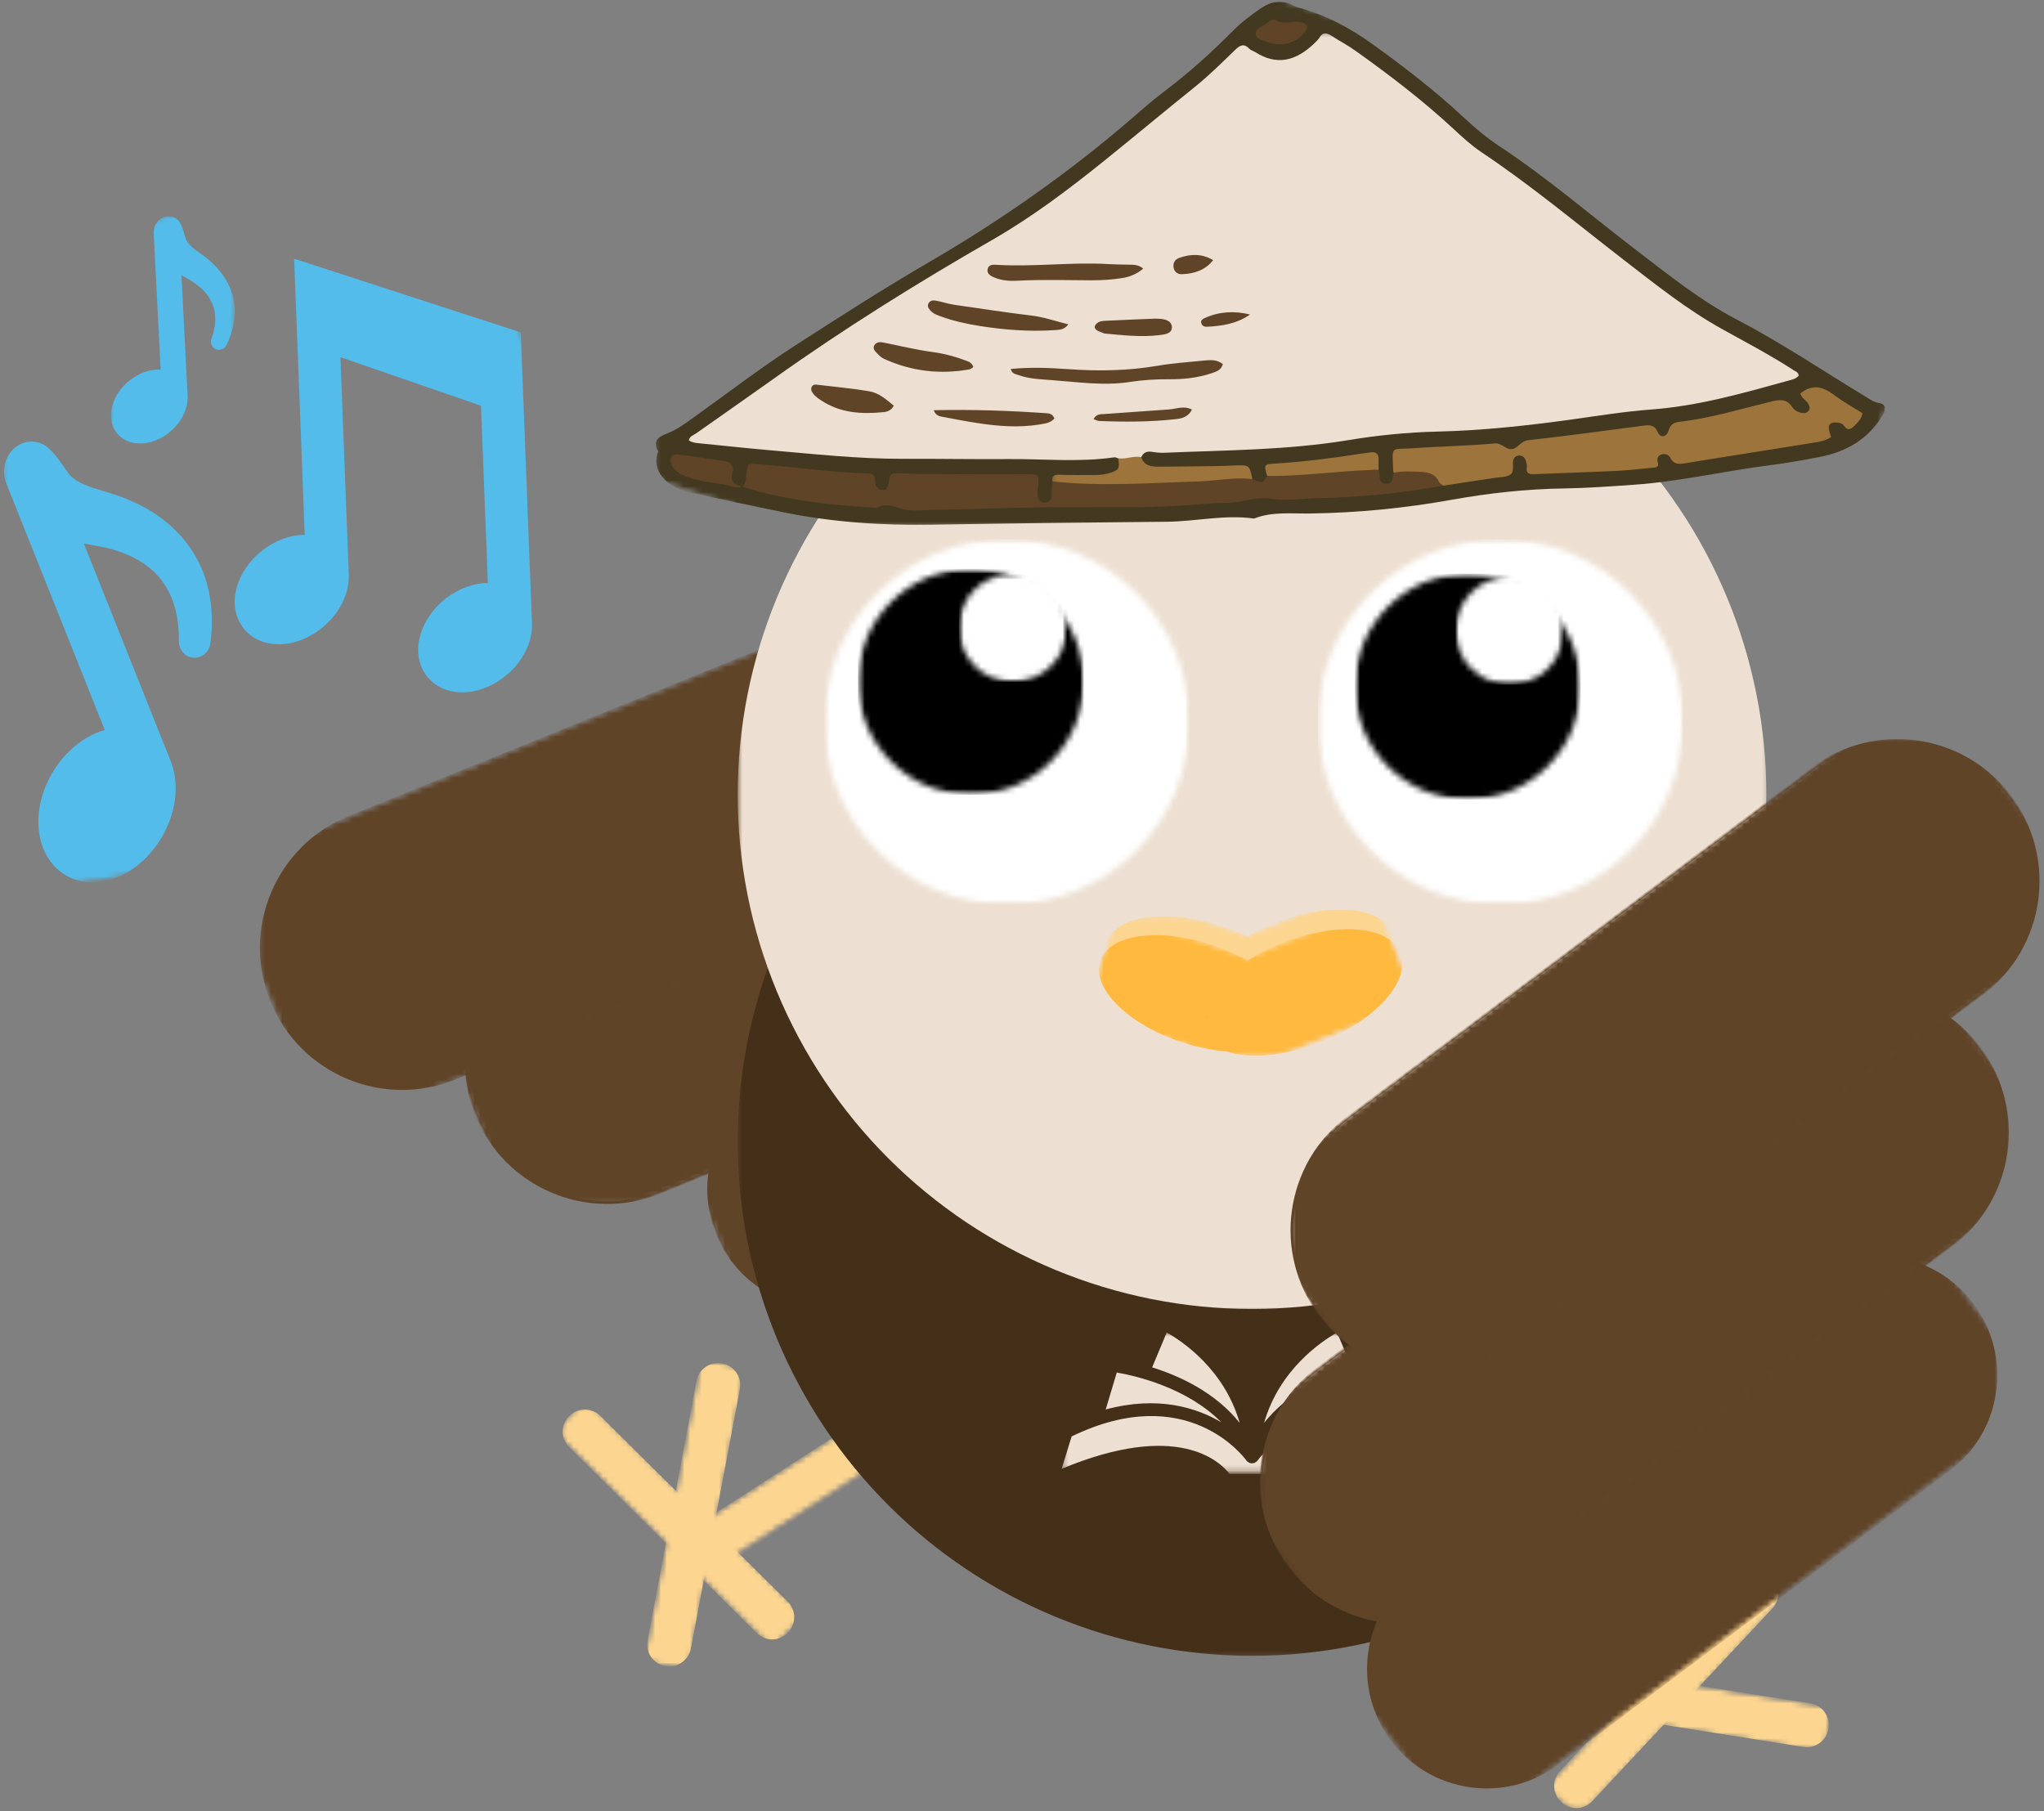 <svg width="351" height="311" viewBox="0 0 351 311" fill="none" xmlns="http://www.w3.org/2000/svg">
<rect x="0" y="0" width="351" height="311" fill="#808080" stroke="none"/>
<mask id="mask0_47_13830" style="mask-type:luminance" maskUnits="userSpaceOnUse" x="120" y="152" width="121" height="74">
<path d="M120.333 152H240.333V225.333H120.333V152Z" fill="white"/>
</mask>
<g mask="url(#mask0_47_13830)">
<mask id="mask1_47_13830" style="mask-type:luminance" maskUnits="userSpaceOnUse" x="115" y="145" width="132" height="86">
<path d="M115.24 192.87L231.068 145.88L246.479 183.87L130.651 230.865L115.24 192.87Z" fill="white"/>
</mask>
<g mask="url(#mask1_47_13830)">
<mask id="mask2_47_13830" style="mask-type:luminance" maskUnits="userSpaceOnUse" x="115" y="145" width="132" height="86">
<path d="M115.24 192.87L231.068 145.88L246.479 183.87L130.651 230.865L115.24 192.87Z" fill="white"/>
</mask>
<g mask="url(#mask2_47_13830)">
<path d="M227.453 191.485L149.651 223.047C139.24 227.271 127.37 222.255 123.151 211.844C118.927 201.433 123.943 189.568 134.354 185.344L212.151 153.781C222.562 149.558 234.432 154.573 238.656 164.985C242.88 175.396 237.859 187.261 227.453 191.485Z" fill="#604428"/>
</g>
</g>
</g>
<mask id="mask3_47_13830" style="mask-type:luminance" maskUnits="userSpaceOnUse" x="120" y="152" width="122" height="74">
<path d="M120.333 152H241.667V225.333H120.333V152Z" fill="white"/>
</mask>
<g mask="url(#mask3_47_13830)">
<mask id="mask4_47_13830" style="mask-type:luminance" maskUnits="userSpaceOnUse" x="115" y="145" width="132" height="86">
<path d="M115.24 192.87L231.068 145.88L246.479 183.87L130.651 230.865L115.24 192.87Z" fill="white"/>
</mask>
<g mask="url(#mask4_47_13830)">
<mask id="mask5_47_13830" style="mask-type:luminance" maskUnits="userSpaceOnUse" x="115" y="145" width="132" height="86">
<path d="M115.24 192.87L231.068 145.88L246.479 183.87L130.651 230.865L115.24 192.87Z" fill="white"/>
</mask>
<g mask="url(#mask5_47_13830)">
<path d="M227.526 191.667L149.724 223.234C139.224 227.495 127.224 222.422 122.964 211.917C118.703 201.417 123.776 189.422 134.276 185.161L212.078 153.594C222.583 149.333 234.578 154.406 238.839 164.906C243.099 175.411 238.026 187.406 227.526 191.667ZM134.427 185.526C124.125 189.708 119.156 201.469 123.333 211.771C127.51 222.068 139.276 227.042 149.573 222.865L227.375 191.302C237.677 187.12 242.651 175.359 238.469 165.057C234.292 154.76 222.526 149.786 212.229 153.963L134.427 185.526Z" fill="#604428"/>
</g>
</g>
</g>
<mask id="mask6_47_13830" style="mask-type:luminance" maskUnits="userSpaceOnUse" x="79" y="120" width="143" height="87">
<path d="M79 120H221.667V206.667H79V120Z" fill="white"/>
</mask>
<g mask="url(#mask6_47_13830)">
<mask id="mask7_47_13830" style="mask-type:luminance" maskUnits="userSpaceOnUse" x="72" y="112" width="157" height="103">
<path d="M72.438 168.88L210.505 112.865L228.927 158.271L90.859 214.281L72.438 168.88Z" fill="white"/>
</mask>
<g mask="url(#mask7_47_13830)">
<mask id="mask8_47_13830" style="mask-type:luminance" maskUnits="userSpaceOnUse" x="72" y="112" width="157" height="103">
<path d="M72.438 168.88L210.505 112.865L228.927 158.271L90.859 214.281L72.438 168.88Z" fill="white"/>
</mask>
<g mask="url(#mask8_47_13830)">
<path d="M205.792 167.224L113.333 204.734C100.958 209.755 86.859 203.792 81.838 191.422C76.818 179.047 82.781 164.943 95.151 159.927L187.615 122.412C199.984 117.396 214.089 123.359 219.109 135.729C224.13 148.099 218.167 162.203 205.792 167.224Z" fill="#604428"/>
</g>
</g>
</g>
<mask id="mask9_47_13830" style="mask-type:luminance" maskUnits="userSpaceOnUse" x="79" y="120" width="143" height="88">
<path d="M79 120H221.667V208H79V120Z" fill="white"/>
</mask>
<g mask="url(#mask9_47_13830)">
<mask id="mask10_47_13830" style="mask-type:luminance" maskUnits="userSpaceOnUse" x="72" y="112" width="157" height="103">
<path d="M72.438 168.88L210.505 112.865L228.927 158.271L90.859 214.281L72.438 168.88Z" fill="white"/>
</mask>
<g mask="url(#mask10_47_13830)">
<mask id="mask11_47_13830" style="mask-type:luminance" maskUnits="userSpaceOnUse" x="72" y="112" width="157" height="103">
<path d="M72.438 168.88L210.505 112.865L228.927 158.271L90.859 214.281L72.438 168.88Z" fill="white"/>
</mask>
<g mask="url(#mask11_47_13830)">
<path d="M205.88 167.443L113.422 204.954C100.937 210.016 86.682 203.99 81.62 191.511C76.557 179.026 82.583 164.771 95.062 159.709L187.526 122.193C200.005 117.131 214.266 123.162 219.328 135.641C224.391 148.12 218.365 162.381 205.88 167.443ZM95.24 160.146C83 165.11 77.088 179.089 82.057 191.334C87.021 203.573 101.005 209.485 113.245 204.516L205.703 167.006C217.943 162.037 223.854 148.058 218.891 135.818C213.922 123.579 199.943 117.667 187.703 122.631L95.24 160.146Z" fill="#604428"/>
</g>
</g>
</g>
<mask id="mask12_47_13830" style="mask-type:luminance" maskUnits="userSpaceOnUse" x="44" y="100" width="143" height="88">
<path d="M44.333 100H187V188H44.333V100Z" fill="white"/>
</mask>
<g mask="url(#mask12_47_13830)">
<mask id="mask13_47_13830" style="mask-type:luminance" maskUnits="userSpaceOnUse" x="37" y="93" width="157" height="102">
<path d="M37.245 149.302L175.312 93.287L193.734 138.693L55.667 194.708L37.245 149.302Z" fill="white"/>
</mask>
<g mask="url(#mask13_47_13830)">
<mask id="mask14_47_13830" style="mask-type:luminance" maskUnits="userSpaceOnUse" x="37" y="93" width="157" height="102">
<path d="M37.245 149.302L175.312 93.287L193.734 138.693L55.667 194.708L37.245 149.302Z" fill="white"/>
</mask>
<g mask="url(#mask14_47_13830)">
<path d="M170.599 147.646L78.141 185.157C65.766 190.177 51.661 184.214 46.646 171.844C41.625 159.469 47.588 145.37 59.958 140.349L152.422 102.839C164.792 97.818 178.896 103.782 183.917 116.151C188.932 128.521 182.974 142.625 170.599 147.646Z" fill="#604428"/>
<path d="M170.687 147.865L78.229 185.375C65.745 190.438 51.489 184.412 46.427 171.932C41.364 159.448 47.391 145.193 59.87 140.13L152.333 102.62C164.812 97.552 179.068 103.583 184.135 116.063C189.198 128.542 183.172 142.802 170.687 147.865ZM60.047 140.568C47.807 145.531 41.896 159.516 46.864 171.755C51.828 183.995 65.807 189.906 78.052 184.938L170.51 147.427C182.75 142.464 188.661 128.479 183.698 116.24C178.729 104 164.75 98.089 152.51 103.057L60.047 140.568Z" fill="#604428"/>
</g>
</g>
</g>
<mask id="mask15_47_13830" style="mask-type:luminance" maskUnits="userSpaceOnUse" x="247" y="244" width="39" height="51">
<path d="M247 244H285.667V294.667H247V244Z" fill="white"/>
</mask>
<g mask="url(#mask15_47_13830)">
<mask id="mask16_47_13830" style="mask-type:luminance" maskUnits="userSpaceOnUse" x="246" y="242" width="41" height="55">
<path d="M279.875 296.01L246.464 247.38L253.057 242.854L286.469 291.479L279.875 296.01Z" fill="white"/>
</mask>
<g mask="url(#mask16_47_13830)">
<mask id="mask17_47_13830" style="mask-type:luminance" maskUnits="userSpaceOnUse" x="246" y="242" width="41" height="55">
<path d="M279.875 296.01L246.464 247.38L253.057 242.854L286.469 291.479L279.875 296.01Z" fill="white"/>
</mask>
<g mask="url(#mask17_47_13830)">
<path d="M248.917 250.921L251.312 254.411L251.323 254.406L275.109 289.02L275.099 289.026L277.495 292.51C278.818 294.437 281.453 294.921 283.38 293.604C285.302 292.281 285.792 289.645 284.469 287.718L255.891 246.13C254.568 244.208 251.943 243.713 250.021 245.036C248.094 246.354 247.599 249 248.917 250.921Z" fill="#FCD590"/>
</g>
</g>
</g>
<mask id="mask18_47_13830" style="mask-type:luminance" maskUnits="userSpaceOnUse" x="269" y="277" width="13" height="15">
<path d="M269.667 277.333H281.667V292H269.667V277.333Z" fill="white"/>
</mask>
<g mask="url(#mask18_47_13830)">
<mask id="mask19_47_13830" style="mask-type:luminance" maskUnits="userSpaceOnUse" x="246" y="242" width="41" height="55">
<path d="M279.875 296.011L246.464 247.381L253.057 242.854L286.469 291.479L279.875 296.011Z" fill="white"/>
</mask>
<g mask="url(#mask19_47_13830)">
<mask id="mask20_47_13830" style="mask-type:luminance" maskUnits="userSpaceOnUse" x="246" y="242" width="41" height="55">
<path d="M279.875 296.011L246.464 247.381L253.057 242.854L286.469 291.479L279.875 296.011Z" fill="white"/>
</mask>
<g mask="url(#mask20_47_13830)">
<path d="M270.927 279.224L279.234 291.318C279.568 291.802 280.224 291.927 280.708 291.589C281.193 291.256 281.318 290.605 280.984 290.115L278.589 286.631L278.578 286.636L272.672 278.042C272.339 277.558 271.682 277.433 271.198 277.766C270.708 278.099 270.599 278.75 270.927 279.224Z" fill="#FCD590"/>
</g>
</g>
</g>
<mask id="mask21_47_13830" style="mask-type:luminance" maskUnits="userSpaceOnUse" x="119" y="232" width="52" height="38">
<path d="M119 232H171V269.333H119V232Z" fill="white"/>
</mask>
<g mask="url(#mask21_47_13830)">
<mask id="mask22_47_13830" style="mask-type:luminance" maskUnits="userSpaceOnUse" x="117" y="230" width="55" height="40">
<path d="M117.969 262.953L167.562 230.99L171.896 237.719L122.302 269.677L117.969 262.953Z" fill="white"/>
</mask>
<g mask="url(#mask22_47_13830)">
<mask id="mask23_47_13830" style="mask-type:luminance" maskUnits="userSpaceOnUse" x="117" y="230" width="55" height="40">
<path d="M117.969 262.953L167.562 230.99L171.896 237.719L122.302 269.677L117.969 262.953Z" fill="white"/>
</mask>
<g mask="url(#mask23_47_13830)">
<path d="M163.948 233.339L160.391 235.63L160.401 235.641L125.094 258.391L125.089 258.38L121.531 260.672C119.573 261.938 119.005 264.562 120.271 266.521C121.531 268.484 124.156 269.052 126.115 267.786L168.531 240.453C170.495 239.187 171.068 236.578 169.802 234.615C168.542 232.651 165.911 232.078 163.948 233.339Z" fill="#FCD590"/>
</g>
</g>
</g>
<mask id="mask24_47_13830" style="mask-type:luminance" maskUnits="userSpaceOnUse" x="121" y="253" width="17" height="13">
<path d="M121.667 253.333H137.667V265.333H121.667V253.333Z" fill="white"/>
</mask>
<g mask="url(#mask24_47_13830)">
<mask id="mask25_47_13830" style="mask-type:luminance" maskUnits="userSpaceOnUse" x="117" y="230" width="55" height="40">
<path d="M117.969 262.953L167.562 230.99L171.896 237.719L122.302 269.677L117.969 262.953Z" fill="white"/>
</mask>
<g mask="url(#mask25_47_13830)">
<mask id="mask26_47_13830" style="mask-type:luminance" maskUnits="userSpaceOnUse" x="117" y="230" width="55" height="40">
<path d="M117.969 262.953L167.562 230.99L171.896 237.719L122.302 269.677L117.969 262.953Z" fill="white"/>
</mask>
<g mask="url(#mask26_47_13830)">
<path d="M135.01 254.5L122.677 262.448C122.182 262.766 122.042 263.417 122.359 263.912C122.677 264.406 123.328 264.547 123.823 264.229L127.38 261.938L127.375 261.927L136.141 256.281C136.635 255.958 136.776 255.307 136.458 254.813C136.141 254.318 135.495 254.188 135.01 254.5Z" fill="#FCD590"/>
</g>
</g>
</g>
<mask id="mask27_47_13830" style="mask-type:luminance" maskUnits="userSpaceOnUse" x="111" y="233" width="18" height="54">
<path d="M111 233.333H128.333V286.667H111V233.333Z" fill="white"/>
</mask>
<g mask="url(#mask27_47_13830)">
<mask id="mask28_47_13830" style="mask-type:luminance" maskUnits="userSpaceOnUse" x="110" y="233" width="19" height="54">
<path d="M110.469 285.386L120.302 233.308L128.161 234.792L118.328 286.87L110.469 285.386Z" fill="white"/>
</mask>
<g mask="url(#mask28_47_13830)">
<mask id="mask29_47_13830" style="mask-type:luminance" maskUnits="userSpaceOnUse" x="110" y="233" width="19" height="54">
<path d="M110.469 285.386L120.302 233.308L128.161 234.792L118.328 286.87L110.469 285.386Z" fill="white"/>
</mask>
<g mask="url(#mask29_47_13830)">
<path d="M119.589 237.162L118.88 240.891L118.891 240.896L111.901 277.928H111.891L111.187 281.657C110.797 283.714 112.151 285.704 114.214 286.094C116.271 286.48 118.255 285.125 118.646 283.068L127.047 238.568C127.437 236.511 126.089 234.526 124.031 234.136C121.974 233.75 119.974 235.105 119.589 237.162Z" fill="#FCD590"/>
</g>
</g>
</g>
<mask id="mask30_47_13830" style="mask-type:luminance" maskUnits="userSpaceOnUse" x="112" y="268" width="6" height="16">
<path d="M112.333 268H117.667V284H112.333V268Z" fill="white"/>
</mask>
<g mask="url(#mask30_47_13830)">
<mask id="mask31_47_13830" style="mask-type:luminance" maskUnits="userSpaceOnUse" x="110" y="233" width="19" height="54">
<path d="M110.469 285.385L120.302 233.307L128.161 234.792L118.328 286.87L110.469 285.385Z" fill="white"/>
</mask>
<g mask="url(#mask31_47_13830)">
<mask id="mask32_47_13830" style="mask-type:luminance" maskUnits="userSpaceOnUse" x="110" y="233" width="19" height="54">
<path d="M110.469 285.385L120.302 233.307L128.161 234.792L118.328 286.87L110.469 285.385Z" fill="white"/>
</mask>
<g mask="url(#mask32_47_13830)">
<path d="M115.49 269.073L113.047 282.01C112.948 282.526 113.286 283.021 113.802 283.12C114.323 283.219 114.818 282.88 114.917 282.359L115.62 278.63H115.609L117.344 269.432C117.443 268.911 117.109 268.417 116.589 268.323C116.068 268.224 115.583 268.562 115.49 269.073Z" fill="#FCD590"/>
</g>
</g>
</g>
<mask id="mask33_47_13830" style="mask-type:luminance" maskUnits="userSpaceOnUse" x="96" y="241" width="42" height="42">
<path d="M96.333 241.333H137.667V282.667H96.333V241.333Z" fill="white"/>
</mask>
<g mask="url(#mask33_47_13830)">
<mask id="mask34_47_13830" style="mask-type:luminance" maskUnits="userSpaceOnUse" x="94" y="240" width="45" height="44">
<path d="M132.599 283.104L94.958 245.797L100.589 240.115L138.234 277.427L132.599 283.104Z" fill="white"/>
</mask>
<g mask="url(#mask34_47_13830)">
<mask id="mask35_47_13830" style="mask-type:luminance" maskUnits="userSpaceOnUse" x="94" y="240" width="45" height="44">
<path d="M132.599 283.104L94.958 245.797L100.589 240.115L138.234 277.427L132.599 283.104Z" fill="white"/>
</mask>
<g mask="url(#mask35_47_13830)">
<path d="M97.755 248.547L100.448 251.219L100.458 251.214L127.224 277.745L127.219 277.75L129.917 280.422C131.401 281.901 133.807 281.885 135.281 280.401C136.755 278.911 136.745 276.505 135.26 275.031L103.099 243.156C101.615 241.682 99.213 241.682 97.74 243.172C96.266 244.656 96.266 247.073 97.755 248.547Z" fill="#FCD590"/>
</g>
</g>
</g>
<mask id="mask36_47_13830" style="mask-type:luminance" maskUnits="userSpaceOnUse" x="120" y="268" width="14" height="12">
<path d="M120.333 268H133.667V280H120.333V268Z" fill="white"/>
</mask>
<g mask="url(#mask36_47_13830)">
<mask id="mask37_47_13830" style="mask-type:luminance" maskUnits="userSpaceOnUse" x="94" y="240" width="45" height="44">
<path d="M132.599 283.104L94.958 245.797L100.589 240.115L138.234 277.427L132.599 283.104Z" fill="white"/>
</mask>
<g mask="url(#mask37_47_13830)">
<mask id="mask38_47_13830" style="mask-type:luminance" maskUnits="userSpaceOnUse" x="94" y="240" width="45" height="44">
<path d="M132.599 283.104L94.958 245.797L100.589 240.115L138.234 277.427L132.599 283.104Z" fill="white"/>
</mask>
<g mask="url(#mask38_47_13830)">
<path d="M121.896 269.813L131.245 279.078C131.625 279.453 132.219 279.448 132.594 279.073C132.964 278.698 132.964 278.099 132.589 277.729L129.891 275.057L129.885 275.063L123.234 268.474C122.859 268.104 122.26 268.104 121.891 268.479C121.521 268.854 121.526 269.448 121.896 269.813Z" fill="#FCD590"/>
</g>
</g>
</g>
<mask id="mask39_47_13830" style="mask-type:luminance" maskUnits="userSpaceOnUse" x="261" y="285" width="54" height="17">
<path d="M261.667 285.333H315V301.333H261.667V285.333Z" fill="white"/>
</mask>
<g mask="url(#mask39_47_13830)">
<mask id="mask40_47_13830" style="mask-type:luminance" maskUnits="userSpaceOnUse" x="261" y="284" width="54" height="17">
<path d="M262.37 284.797L314.719 293.083L313.469 300.984L261.12 292.698L262.37 284.797Z" fill="white"/>
</mask>
<g mask="url(#mask40_47_13830)">
<mask id="mask41_47_13830" style="mask-type:luminance" maskUnits="userSpaceOnUse" x="261" y="284" width="54" height="17">
<path d="M314.599 293.062L262.25 284.776L261 292.677L313.344 300.963L314.599 293.062Z" fill="white"/>
</mask>
<g mask="url(#mask41_47_13830)">
<path d="M266.12 285.401L269.87 285.995V286.005L307.094 291.901V291.891L310.844 292.484C312.911 292.812 314.328 294.76 314 296.828C313.672 298.896 311.724 300.307 309.656 299.984L264.932 292.901C262.865 292.573 261.448 290.635 261.776 288.568C262.104 286.5 264.052 285.073 266.12 285.401Z" fill="#FCD590"/>
</g>
</g>
</g>
<mask id="mask42_47_13830" style="mask-type:luminance" maskUnits="userSpaceOnUse" x="296" y="292" width="17" height="6">
<path d="M296.333 292H312.333V297.333H296.333V292Z" fill="white"/>
</mask>
<g mask="url(#mask42_47_13830)">
<mask id="mask43_47_13830" style="mask-type:luminance" maskUnits="userSpaceOnUse" x="261" y="284" width="54" height="17">
<path d="M262.37 284.797L314.719 293.083L313.469 300.984L261.12 292.698L262.37 284.797Z" fill="white"/>
</mask>
<g mask="url(#mask43_47_13830)">
<mask id="mask44_47_13830" style="mask-type:luminance" maskUnits="userSpaceOnUse" x="261" y="284" width="54" height="17">
<path d="M314.599 293.062L262.25 284.776L261 292.677L313.344 300.963L314.599 293.062Z" fill="white"/>
</mask>
<g mask="url(#mask44_47_13830)">
<path d="M297.547 292.291L310.547 294.354C311.073 294.437 311.422 294.916 311.339 295.442C311.255 295.963 310.771 296.317 310.25 296.234L306.5 295.64L306.505 295.63L297.26 294.166C296.734 294.083 296.385 293.599 296.469 293.078C296.552 292.552 297.031 292.213 297.547 292.291Z" fill="#FCD590"/>
</g>
</g>
</g>
<mask id="mask45_47_13830" style="mask-type:luminance" maskUnits="userSpaceOnUse" x="265" y="269" width="41" height="42">
<path d="M265.667 269.333H305.667V310.667H265.667V269.333Z" fill="white"/>
</mask>
<g mask="url(#mask45_47_13830)">
<mask id="mask46_47_13830" style="mask-type:luminance" maskUnits="userSpaceOnUse" x="265" y="268" width="43" height="45">
<path d="M265.307 306.854L301.484 268.12L307.328 273.584L271.151 312.313L265.307 306.854Z" fill="white"/>
</mask>
<g mask="url(#mask46_47_13830)">
<mask id="mask47_47_13830" style="mask-type:luminance" maskUnits="userSpaceOnUse" x="265" y="268" width="43" height="45">
<path d="M301.401 268.214L265.219 306.943L271.068 312.407L307.245 273.672L301.401 268.214Z" fill="white"/>
</mask>
<g mask="url(#mask47_47_13830)">
<path d="M267.906 304.089L270.5 301.313L270.505 301.318L296.234 273.776L296.224 273.771L298.818 270.995C300.245 269.469 302.651 269.386 304.182 270.813C305.714 272.245 305.797 274.651 304.365 276.183L273.453 309.271C272.026 310.803 269.625 310.891 268.099 309.459C266.568 308.032 266.479 305.62 267.906 304.089Z" fill="#FCD590"/>
</g>
</g>
</g>
<mask id="mask48_47_13830" style="mask-type:luminance" maskUnits="userSpaceOnUse" x="289" y="270" width="14" height="14">
<path d="M289.667 270.667H303V284H289.667V270.667Z" fill="white"/>
</mask>
<g mask="url(#mask48_47_13830)">
<mask id="mask49_47_13830" style="mask-type:luminance" maskUnits="userSpaceOnUse" x="265" y="268" width="43" height="45">
<path d="M265.307 306.854L301.484 268.12L307.328 273.583L271.151 312.312L265.307 306.854Z" fill="white"/>
</mask>
<g mask="url(#mask49_47_13830)">
<mask id="mask50_47_13830" style="mask-type:luminance" maskUnits="userSpaceOnUse" x="265" y="268" width="43" height="45">
<path d="M301.401 268.213L265.219 306.943L271.068 312.406L307.245 273.672L301.401 268.213Z" fill="white"/>
</mask>
<g mask="url(#mask50_47_13830)">
<path d="M291.214 281.911L300.203 272.292C300.563 271.901 301.161 271.88 301.547 272.245C301.932 272.604 301.953 273.203 301.594 273.588L299 276.365L298.995 276.354L292.604 283.193C292.245 283.583 291.646 283.599 291.26 283.24C290.87 282.88 290.859 282.286 291.214 281.911Z" fill="#FCD590"/>
</g>
</g>
</g>
<mask id="mask51_47_13830" style="mask-type:luminance" maskUnits="userSpaceOnUse" x="126" y="107" width="178" height="178">
<path d="M126.677 107.698H303.677V284.698H126.677V107.698Z" fill="white"/>
</mask>
<g mask="url(#mask51_47_13830)">
<path d="M303.318 196.021C303.318 197.463 303.281 198.906 303.214 200.354C303.141 201.797 303.036 203.234 302.896 204.677C302.75 206.114 302.573 207.547 302.365 208.979C302.151 210.406 301.906 211.833 301.62 213.25C301.339 214.667 301.021 216.078 300.672 217.479C300.323 218.88 299.937 220.271 299.516 221.656C299.094 223.042 298.641 224.411 298.156 225.771C297.667 227.135 297.151 228.479 296.594 229.818C296.042 231.151 295.458 232.474 294.839 233.781C294.219 235.088 293.573 236.375 292.891 237.651C292.208 238.927 291.495 240.182 290.755 241.422C290.01 242.661 289.24 243.885 288.432 245.088C287.63 246.286 286.797 247.469 285.937 248.63C285.078 249.792 284.187 250.932 283.271 252.047C282.354 253.167 281.411 254.26 280.437 255.328C279.469 256.401 278.474 257.448 277.448 258.469C276.427 259.495 275.38 260.489 274.312 261.458C273.24 262.432 272.146 263.375 271.026 264.292C269.911 265.208 268.771 266.099 267.609 266.958C266.448 267.818 265.271 268.651 264.068 269.453C262.865 270.255 261.646 271.031 260.406 271.771C259.167 272.515 257.906 273.229 256.63 273.911C255.359 274.594 254.068 275.239 252.76 275.859C251.453 276.479 250.13 277.062 248.797 277.614C247.464 278.167 246.115 278.687 244.755 279.177C243.391 279.661 242.021 280.114 240.635 280.536C239.255 280.953 237.859 281.338 236.458 281.693C235.057 282.042 233.646 282.359 232.229 282.64C230.812 282.922 229.385 283.172 227.958 283.38C226.526 283.594 225.094 283.771 223.656 283.911C222.219 284.057 220.776 284.161 219.333 284.234C217.891 284.302 216.443 284.338 215 284.338C213.552 284.338 212.109 284.302 210.667 284.234C209.219 284.161 207.781 284.057 206.344 283.911C204.901 283.771 203.469 283.594 202.042 283.38C200.609 283.172 199.187 282.922 197.766 282.64C196.349 282.359 194.943 282.042 193.536 281.693C192.135 281.338 190.745 280.953 189.359 280.536C187.979 280.114 186.604 279.661 185.245 279.177C183.885 278.687 182.536 278.167 181.198 277.614C179.865 277.062 178.542 276.479 177.234 275.859C175.932 275.239 174.641 274.594 173.365 273.911C172.089 273.229 170.833 272.515 169.594 271.771C168.354 271.031 167.13 270.255 165.932 269.453C164.729 268.651 163.547 267.818 162.385 266.958C161.224 266.099 160.089 265.208 158.969 264.292C157.849 263.375 156.755 262.432 155.687 261.458C154.615 260.489 153.568 259.495 152.547 258.469C151.526 257.448 150.526 256.401 149.557 255.328C148.589 254.26 147.641 253.167 146.724 252.047C145.807 250.932 144.922 249.792 144.057 248.63C143.198 247.469 142.365 246.286 141.562 245.088C140.76 243.885 139.984 242.661 139.245 241.422C138.5 240.182 137.786 238.927 137.109 237.651C136.427 236.375 135.776 235.088 135.156 233.781C134.542 232.474 133.953 231.151 133.401 229.818C132.849 228.479 132.328 227.135 131.844 225.771C131.354 224.411 130.901 223.042 130.479 221.656C130.062 220.271 129.677 218.88 129.323 217.479C128.974 216.078 128.656 214.667 128.375 213.25C128.094 211.833 127.844 210.406 127.635 208.979C127.422 207.547 127.245 206.114 127.104 204.677C126.964 203.234 126.854 201.797 126.786 200.354C126.714 198.906 126.677 197.463 126.677 196.021C126.677 194.573 126.714 193.13 126.786 191.682C126.854 190.239 126.964 188.802 127.104 187.359C127.245 185.922 127.422 184.489 127.635 183.057C127.844 181.63 128.094 180.203 128.375 178.786C128.656 177.37 128.974 175.958 129.323 174.557C129.677 173.156 130.062 171.765 130.479 170.38C130.901 168.995 131.354 167.625 131.844 166.265C132.328 164.901 132.849 163.557 133.401 162.219C133.953 160.885 134.542 159.562 135.156 158.255C135.776 156.948 136.427 155.661 137.109 154.385C137.786 153.109 138.5 151.854 139.245 150.614C139.984 149.375 140.76 148.151 141.562 146.948C142.365 145.75 143.198 144.568 144.057 143.406C144.922 142.245 145.807 141.104 146.724 139.989C147.641 138.87 148.589 137.776 149.557 136.708C150.526 135.635 151.526 134.588 152.547 133.568C153.568 132.547 154.615 131.547 155.687 130.578C156.755 129.604 157.849 128.661 158.969 127.745C160.089 126.828 161.224 125.937 162.385 125.078C163.547 124.219 164.729 123.385 165.932 122.583C167.13 121.781 168.354 121.005 169.594 120.265C170.833 119.521 172.089 118.807 173.365 118.125C174.641 117.448 175.932 116.797 177.234 116.177C178.542 115.557 179.865 114.974 181.198 114.422C182.536 113.87 183.885 113.349 185.245 112.859C186.604 112.375 187.979 111.922 189.359 111.5C190.745 111.083 192.135 110.698 193.536 110.344C194.943 109.995 196.349 109.677 197.766 109.396C199.187 109.114 200.609 108.864 202.042 108.656C203.469 108.443 204.901 108.265 206.344 108.125C207.781 107.979 209.219 107.875 210.667 107.802C212.109 107.734 213.552 107.698 215 107.698C216.443 107.698 217.891 107.734 219.333 107.802C220.776 107.875 222.219 107.979 223.656 108.125C225.094 108.265 226.526 108.443 227.958 108.656C229.385 108.864 230.812 109.114 232.229 109.396C233.646 109.677 235.057 109.995 236.458 110.344C237.859 110.698 239.255 111.083 240.635 111.5C242.021 111.922 243.391 112.375 244.755 112.859C246.115 113.349 247.464 113.87 248.797 114.422C250.13 114.974 251.453 115.557 252.76 116.177C254.068 116.797 255.359 117.448 256.63 118.125C257.906 118.807 259.167 119.521 260.406 120.265C261.646 121.005 262.865 121.781 264.068 122.583C265.271 123.385 266.448 124.219 267.609 125.078C268.771 125.937 269.911 126.828 271.026 127.745C272.146 128.661 273.24 129.604 274.312 130.578C275.38 131.547 276.427 132.547 277.448 133.568C278.474 134.588 279.469 135.635 280.437 136.708C281.411 137.776 282.354 138.87 283.271 139.989C284.187 141.104 285.078 142.245 285.937 143.406C286.797 144.568 287.63 145.75 288.432 146.948C289.24 148.151 290.01 149.375 290.755 150.614C291.495 151.854 292.208 153.109 292.891 154.385C293.573 155.661 294.219 156.948 294.839 158.255C295.458 159.562 296.042 160.885 296.594 162.219C297.151 163.557 297.667 164.901 298.156 166.265C298.641 167.625 299.094 168.995 299.516 170.38C299.937 171.765 300.323 173.156 300.672 174.557C301.021 175.958 301.339 177.37 301.62 178.786C301.906 180.203 302.151 181.63 302.365 183.057C302.573 184.489 302.75 185.922 302.896 187.359C303.036 188.802 303.141 190.239 303.214 191.682C303.281 193.13 303.318 194.573 303.318 196.021Z" fill="#442F19"/>
</g>
<mask id="mask52_47_13830" style="mask-type:luminance" maskUnits="userSpaceOnUse" x="126" y="48" width="178" height="178">
<path d="M126.677 48.135H303.677V225.135H126.677V48.135Z" fill="white"/>
</mask>
<g mask="url(#mask52_47_13830)">
<path d="M303.318 136.458C303.318 137.901 303.281 139.349 303.214 140.792C303.141 142.234 303.036 143.677 302.896 145.114C302.75 146.552 302.573 147.989 302.365 149.417C302.151 150.849 301.906 152.271 301.62 153.687C301.339 155.104 301.021 156.515 300.672 157.917C300.323 159.318 299.937 160.713 299.516 162.094C299.094 163.479 298.641 164.849 298.156 166.213C297.667 167.573 297.151 168.922 296.594 170.255C296.042 171.594 295.458 172.911 294.839 174.219C294.219 175.526 293.573 176.818 292.891 178.094C292.208 179.364 291.495 180.625 290.755 181.864C290.01 183.104 289.24 184.323 288.432 185.526C287.63 186.729 286.797 187.911 285.937 189.068C285.078 190.229 284.187 191.37 283.271 192.489C282.354 193.604 281.411 194.698 280.437 195.771C279.469 196.844 278.474 197.885 277.448 198.911C276.427 199.932 275.38 200.927 274.312 201.901C273.24 202.87 272.146 203.812 271.026 204.729C269.911 205.646 268.771 206.536 267.609 207.396C266.448 208.26 265.271 209.088 264.068 209.896C262.865 210.698 261.646 211.469 260.406 212.213C259.167 212.958 257.906 213.667 256.63 214.349C255.359 215.031 254.068 215.682 252.76 216.297C251.453 216.917 250.13 217.5 248.797 218.057C247.464 218.609 246.115 219.13 244.755 219.614C243.391 220.104 242.021 220.557 240.635 220.974C239.255 221.396 237.859 221.781 236.458 222.13C235.057 222.484 233.646 222.797 232.229 223.083C230.812 223.364 229.385 223.609 227.958 223.823C226.526 224.036 225.094 224.213 223.656 224.354C222.219 224.495 220.776 224.599 219.333 224.672C217.891 224.745 216.443 224.776 215 224.776C213.552 224.776 212.109 224.745 210.667 224.672C209.219 224.599 207.781 224.495 206.344 224.354C204.901 224.213 203.469 224.036 202.042 223.823C200.609 223.609 199.187 223.364 197.766 223.083C196.349 222.797 194.943 222.484 193.536 222.13C192.135 221.781 190.745 221.396 189.359 220.974C187.979 220.557 186.604 220.104 185.245 219.614C183.885 219.13 182.536 218.609 181.198 218.057C179.865 217.5 178.542 216.917 177.234 216.297C175.932 215.682 174.641 215.031 173.365 214.349C172.089 213.667 170.833 212.958 169.594 212.213C168.354 211.469 167.13 210.698 165.932 209.896C164.729 209.088 163.547 208.26 162.385 207.396C161.224 206.536 160.089 205.646 158.969 204.729C157.849 203.812 156.755 202.87 155.687 201.901C154.615 200.927 153.568 199.932 152.547 198.911C151.526 197.885 150.526 196.844 149.557 195.771C148.589 194.698 147.641 193.604 146.724 192.489C145.807 191.37 144.922 190.229 144.057 189.068C143.198 187.911 142.365 186.729 141.562 185.526C140.76 184.323 139.984 183.104 139.245 181.864C138.5 180.625 137.786 179.364 137.109 178.094C136.427 176.818 135.776 175.526 135.156 174.219C134.542 172.911 133.953 171.594 133.401 170.255C132.849 168.922 132.328 167.573 131.844 166.213C131.354 164.849 130.901 163.479 130.479 162.094C130.062 160.713 129.677 159.318 129.323 157.917C128.974 156.515 128.656 155.104 128.375 153.687C128.094 152.271 127.844 150.849 127.635 149.417C127.422 147.989 127.245 146.552 127.104 145.114C126.964 143.677 126.854 142.234 126.786 140.792C126.714 139.349 126.677 137.901 126.677 136.458C126.677 135.01 126.714 133.568 126.786 132.125C126.854 130.682 126.964 129.239 127.104 127.802C127.245 126.364 127.422 124.927 127.635 123.5C127.844 122.068 128.094 120.646 128.375 119.229C128.656 117.807 128.974 116.401 129.323 115C129.677 113.594 130.062 112.203 130.479 110.818C130.901 109.437 131.354 108.062 131.844 106.703C132.328 105.344 132.849 103.995 133.401 102.661C133.953 101.323 134.542 100.005 135.156 98.698C135.776 97.391 136.427 96.099 137.109 94.823C137.786 93.547 138.5 92.291 139.245 91.052C139.984 89.812 140.76 88.594 141.562 87.391C142.365 86.187 143.198 85.005 144.057 83.844C144.922 82.682 145.807 81.547 146.724 80.427C147.641 79.312 148.589 78.219 149.557 77.146C150.526 76.073 151.526 75.026 152.547 74.005C153.568 72.984 154.615 71.989 155.687 71.016C156.755 70.047 157.849 69.104 158.969 68.187C160.089 67.271 161.224 66.38 162.385 65.521C163.547 64.656 164.729 63.823 165.932 63.021C167.13 62.219 168.354 61.448 169.594 60.703C170.833 59.958 172.089 59.25 173.365 58.568C174.641 57.885 175.932 57.234 177.234 56.62C178.542 56 179.865 55.411 181.198 54.859C182.536 54.307 183.885 53.786 185.245 53.302C186.604 52.812 187.979 52.359 189.359 51.943C190.745 51.521 192.135 51.135 193.536 50.786C194.943 50.432 196.349 50.114 197.766 49.833C199.187 49.552 200.609 49.307 202.042 49.094C203.469 48.88 204.901 48.703 206.344 48.562C207.781 48.422 209.219 48.312 210.667 48.245C212.109 48.172 213.552 48.135 215 48.135C216.443 48.135 217.891 48.172 219.333 48.245C220.776 48.312 222.219 48.422 223.656 48.562C225.094 48.703 226.526 48.88 227.958 49.094C229.385 49.307 230.812 49.552 232.229 49.833C233.646 50.114 235.057 50.432 236.458 50.786C237.859 51.135 239.255 51.521 240.635 51.943C242.021 52.359 243.391 52.812 244.755 53.302C246.115 53.786 247.464 54.307 248.797 54.859C250.13 55.411 251.453 56 252.76 56.62C254.068 57.234 255.359 57.885 256.63 58.568C257.906 59.25 259.167 59.958 260.406 60.703C261.646 61.448 262.865 62.219 264.068 63.021C265.271 63.823 266.448 64.656 267.609 65.521C268.771 66.38 269.911 67.271 271.026 68.187C272.146 69.104 273.24 70.047 274.312 71.016C275.38 71.989 276.427 72.984 277.448 74.005C278.474 75.026 279.469 76.073 280.437 77.146C281.411 78.219 282.354 79.312 283.271 80.427C284.187 81.547 285.078 82.682 285.937 83.844C286.797 85.005 287.63 86.187 288.432 87.391C289.24 88.594 290.01 89.812 290.755 91.052C291.495 92.291 292.208 93.547 292.891 94.823C293.573 96.099 294.219 97.391 294.839 98.698C295.458 100.005 296.042 101.323 296.594 102.661C297.151 103.995 297.667 105.344 298.156 106.703C298.641 108.062 299.094 109.437 299.516 110.818C299.937 112.203 300.323 113.594 300.672 115C301.021 116.401 301.339 117.807 301.62 119.229C301.906 120.646 302.151 122.068 302.365 123.5C302.573 124.927 302.75 126.364 302.896 127.802C303.036 129.239 303.141 130.682 303.214 132.125C303.281 133.568 303.318 135.01 303.318 136.458Z" fill="#EDE0D2"/>
</g>
<mask id="mask53_47_13830" style="mask-type:luminance" maskUnits="userSpaceOnUse" x="226" y="92" width="64" height="64">
<path d="M226.312 92.604H289.005V155.302H226.312V92.604Z" fill="white"/>
</mask>
<g mask="url(#mask53_47_13830)">
<mask id="mask54_47_13830" style="mask-type:luminance" maskUnits="userSpaceOnUse" x="226" y="92" width="64" height="64">
<path d="M257.661 92.604C240.349 92.604 226.312 106.64 226.312 123.953C226.312 141.265 240.349 155.302 257.661 155.302C274.974 155.302 289.005 141.265 289.005 123.953C289.005 106.64 274.974 92.604 257.661 92.604Z" fill="white"/>
</mask>
<g mask="url(#mask54_47_13830)">
<path d="M226.312 92.604H289.005V155.302H226.312V92.604Z" fill="white"/>
</g>
</g>
<mask id="mask55_47_13830" style="mask-type:luminance" maskUnits="userSpaceOnUse" x="141" y="92" width="64" height="64">
<path d="M141.552 92.604H204.25V155.302H141.552V92.604Z" fill="white"/>
</mask>
<g mask="url(#mask55_47_13830)">
<mask id="mask56_47_13830" style="mask-type:luminance" maskUnits="userSpaceOnUse" x="141" y="92" width="64" height="64">
<path d="M172.901 92.604C155.589 92.604 141.552 106.64 141.552 123.953C141.552 141.265 155.589 155.302 172.901 155.302C190.214 155.302 204.25 141.265 204.25 123.953C204.25 106.64 190.214 92.604 172.901 92.604Z" fill="white"/>
</mask>
<g mask="url(#mask56_47_13830)">
<path d="M141.552 92.604H204.25V155.302H141.552V92.604Z" fill="white"/>
</g>
</g>
<mask id="mask57_47_13830" style="mask-type:luminance" maskUnits="userSpaceOnUse" x="232" y="98" width="40" height="40">
<path d="M232.672 98.516H271.432V137.281H232.672V98.516Z" fill="white"/>
</mask>
<g mask="url(#mask57_47_13830)">
<mask id="mask58_47_13830" style="mask-type:luminance" maskUnits="userSpaceOnUse" x="232" y="98" width="40" height="40">
<path d="M252.052 98.516C241.349 98.516 232.672 107.193 232.672 117.901C232.672 128.604 241.349 137.281 252.052 137.281C262.755 137.281 271.432 128.604 271.432 117.901C271.432 107.193 262.755 98.516 252.052 98.516Z" fill="white"/>
</mask>
<g mask="url(#mask58_47_13830)">
<path d="M232.672 98.516H271.432V137.281H232.672V98.516Z" fill="black"/>
</g>
</g>
<mask id="mask59_47_13830" style="mask-type:luminance" maskUnits="userSpaceOnUse" x="147" y="97" width="40" height="40">
<path d="M147.344 97.698H186.104V136.463H147.344V97.698Z" fill="white"/>
</mask>
<g mask="url(#mask59_47_13830)">
<mask id="mask60_47_13830" style="mask-type:luminance" maskUnits="userSpaceOnUse" x="147" y="97" width="40" height="40">
<path d="M166.724 97.698C156.021 97.698 147.344 106.375 147.344 117.078C147.344 127.786 156.021 136.463 166.724 136.463C177.427 136.463 186.104 127.786 186.104 117.078C186.104 106.375 177.427 97.698 166.724 97.698Z" fill="white"/>
</mask>
<g mask="url(#mask60_47_13830)">
<path d="M147.344 97.698H186.104V136.463H147.344V97.698Z" fill="black"/>
</g>
</g>
<mask id="mask61_47_13830" style="mask-type:luminance" maskUnits="userSpaceOnUse" x="164" y="98" width="20" height="20">
<path d="M164.641 98.516H183.203V117.078H164.641V98.516Z" fill="white"/>
</mask>
<g mask="url(#mask61_47_13830)">
<mask id="mask62_47_13830" style="mask-type:luminance" maskUnits="userSpaceOnUse" x="164" y="98" width="20" height="20">
<path d="M173.922 98.516C168.797 98.516 164.641 102.672 164.641 107.797C164.641 112.927 168.797 117.078 173.922 117.078C179.047 117.078 183.203 112.927 183.203 107.797C183.203 102.672 179.047 98.516 173.922 98.516Z" fill="white"/>
</mask>
<g mask="url(#mask62_47_13830)">
<path d="M164.641 98.516H183.203V117.078H164.641V98.516Z" fill="white"/>
</g>
</g>
<mask id="mask63_47_13830" style="mask-type:luminance" maskUnits="userSpaceOnUse" x="249" y="98" width="20" height="20">
<path d="M249.958 98.995H268.521V117.557H249.958V98.995Z" fill="white"/>
</mask>
<g mask="url(#mask63_47_13830)">
<mask id="mask64_47_13830" style="mask-type:luminance" maskUnits="userSpaceOnUse" x="249" y="98" width="20" height="20">
<path d="M259.24 98.995C254.115 98.995 249.958 103.151 249.958 108.276C249.958 113.406 254.115 117.557 259.24 117.557C264.37 117.557 268.521 113.406 268.521 108.276C268.521 103.151 264.37 98.995 259.24 98.995Z" fill="white"/>
</mask>
<g mask="url(#mask64_47_13830)">
<path d="M249.958 98.995H268.521V117.557H249.958V98.995Z" fill="white"/>
</g>
</g>
<mask id="mask65_47_13830" style="mask-type:luminance" maskUnits="userSpaceOnUse" x="182" y="228" width="66" height="25">
<path d="M182.302 228.787H247.302V252.787H182.302V228.787Z" fill="white"/>
</mask>
<g mask="url(#mask65_47_13830)">
<path d="M240.089 242.037C231.224 239.641 224.589 241.662 220.234 244.235C226.188 238.177 235.271 236.188 238.182 235.693L240.089 242.037ZM229.609 228.818L232.109 234.792C227.396 236.255 221.24 239.094 217.073 244.333C219.708 235.167 226.922 230.333 229.609 228.818ZM200.349 228.818C203.036 230.333 210.25 235.146 212.885 244.349C208.719 239.11 202.563 236.271 197.849 234.807L200.349 228.818ZM191.776 235.693C194.682 236.188 203.771 238.177 209.724 244.235C205.37 241.662 198.734 239.641 189.87 242.037L191.776 235.693ZM218.807 253.11H211.151C209.469 250.932 202.188 243.943 182.302 252.229L184.021 246.667C203.854 237.037 213.651 250.255 214.063 250.833C214.078 250.849 214.094 250.849 214.109 250.865C214.13 250.901 214.146 250.932 214.177 250.953C214.198 250.969 214.198 250.969 214.198 250.985C214.229 251.021 214.266 251.037 214.318 251.052C214.349 251.073 214.385 251.104 214.417 251.12C214.453 251.141 214.484 251.172 214.536 251.188C214.552 251.188 214.573 251.208 214.573 251.208C214.641 251.24 214.724 251.24 214.807 251.255C214.859 251.255 214.896 251.292 214.943 251.292C214.964 251.292 214.979 251.292 214.995 251.292C215.01 251.292 215.031 251.292 215.047 251.292C215.099 251.292 215.13 251.276 215.182 251.255C215.266 251.24 215.339 251.24 215.422 251.208C215.438 251.208 215.453 251.188 215.453 251.188C215.505 251.172 215.542 251.141 215.573 251.12C215.609 251.104 215.641 251.089 215.677 251.052C215.708 251.021 215.76 251 215.797 250.985C215.813 250.969 215.813 250.969 215.813 250.953C215.849 250.917 215.865 250.901 215.88 250.865C215.896 250.849 215.917 250.849 215.932 250.833C216.339 250.255 226.141 237.037 245.974 246.667L247.693 252.229C227.787 243.943 220.49 250.953 218.807 253.11Z" fill="#EDE0D2"/>
</g>
<mask id="mask66_47_13830" style="mask-type:luminance" maskUnits="userSpaceOnUse" x="233" y="214" width="110" height="94">
<path d="M233.667 214.667H343V308H233.667V214.667Z" fill="white"/>
</mask>
<g mask="url(#mask66_47_13830)">
<mask id="mask67_47_13830" style="mask-type:luminance" maskUnits="userSpaceOnUse" x="226" y="207" width="126" height="109">
<path d="M226.521 282.468L326.49 207.427L351.104 240.218L251.135 315.26L226.521 282.468Z" fill="white"/>
</mask>
<g mask="url(#mask67_47_13830)">
<mask id="mask68_47_13830" style="mask-type:luminance" maskUnits="userSpaceOnUse" x="226" y="207" width="126" height="109">
<path d="M326.526 207.396L226.557 282.442L251.172 315.229L351.141 240.187L326.526 207.396Z" fill="white"/>
</mask>
<g mask="url(#mask68_47_13830)">
<path d="M267.505 302.843L334.651 252.442C343.635 245.697 345.453 232.942 338.708 223.958C331.964 214.973 319.208 213.156 310.224 219.901L243.078 270.302C234.094 277.046 232.276 289.802 239.021 298.786C245.766 307.77 258.521 309.588 267.505 302.843Z" fill="#604428"/>
<path d="M267.625 303.005L334.771 252.599C343.833 245.797 345.672 232.901 338.87 223.838C332.062 214.771 319.172 212.937 310.104 219.739L242.958 270.146C233.896 276.948 232.057 289.843 238.865 298.906C245.667 307.968 258.563 309.807 267.625 303.005ZM310.344 220.057C319.234 213.385 331.88 215.187 338.552 224.073C345.224 232.963 343.422 245.609 334.531 252.281L267.385 302.687C258.495 309.359 245.854 307.557 239.177 298.666C232.505 289.781 234.307 277.135 243.198 270.463L310.344 220.057Z" fill="#604428"/>
</g>
</g>
</g>
<mask id="mask69_47_13830" style="mask-type:luminance" maskUnits="userSpaceOnUse" x="216" y="169" width="130" height="110">
<path d="M216.333 169.333H345.667V278.667H216.333V169.333Z" fill="white"/>
</mask>
<g mask="url(#mask69_47_13830)">
<mask id="mask70_47_13830" style="mask-type:luminance" maskUnits="userSpaceOnUse" x="206" y="160" width="150" height="129">
<path d="M206.568 249.531L325.729 160.078L355.146 199.266L235.984 288.719L206.568 249.531Z" fill="white"/>
</mask>
<g mask="url(#mask70_47_13830)">
<mask id="mask71_47_13830" style="mask-type:luminance" maskUnits="userSpaceOnUse" x="206" y="160" width="149" height="129">
<path d="M325.417 160.312L206.255 249.766L235.672 288.953L354.833 199.5L325.417 160.312Z" fill="white"/>
</mask>
<g mask="url(#mask71_47_13830)">
<path d="M255.271 273.74L335.068 213.839C345.745 205.823 347.906 190.667 339.891 179.99C331.875 169.308 316.714 167.151 306.036 175.167L226.24 235.068C215.563 243.084 213.401 258.24 221.417 268.922C229.432 279.599 244.589 281.755 255.271 273.74Z" fill="#604428"/>
</g>
</g>
</g>
<mask id="mask72_47_13830" style="mask-type:luminance" maskUnits="userSpaceOnUse" x="216" y="169" width="130" height="111">
<path d="M216.333 169.333H345.667V280H216.333V169.333Z" fill="white"/>
</mask>
<g mask="url(#mask72_47_13830)">
<mask id="mask73_47_13830" style="mask-type:luminance" maskUnits="userSpaceOnUse" x="206" y="160" width="150" height="129">
<path d="M206.568 249.531L325.729 160.078L355.146 199.266L235.984 288.719L206.568 249.531Z" fill="white"/>
</mask>
<g mask="url(#mask73_47_13830)">
<mask id="mask74_47_13830" style="mask-type:luminance" maskUnits="userSpaceOnUse" x="206" y="160" width="149" height="129">
<path d="M325.417 160.312L206.255 249.766L235.672 288.953L354.833 199.5L325.417 160.312Z" fill="white"/>
</mask>
<g mask="url(#mask74_47_13830)">
<path d="M255.412 273.927L335.208 214.026C345.979 205.943 348.162 190.62 340.078 179.844C331.99 169.073 316.667 166.891 305.896 174.979L226.099 234.88C215.323 242.964 213.141 258.287 221.229 269.063C229.313 279.833 244.635 282.016 255.412 273.927ZM306.177 175.354C316.745 167.422 331.771 169.563 339.703 180.13C347.63 190.693 345.49 205.719 334.927 213.651L255.125 273.552C244.563 281.484 229.537 279.344 221.604 268.776C213.677 258.214 215.818 243.188 226.38 235.255L306.177 175.354Z" fill="#604428"/>
</g>
</g>
</g>
<mask id="mask75_47_13830" style="mask-type:luminance" maskUnits="userSpaceOnUse" x="221" y="126" width="130" height="110">
<path d="M221.667 126.667H351V236H221.667V126.667Z" fill="white"/>
</mask>
<g mask="url(#mask75_47_13830)">
<mask id="mask76_47_13830" style="mask-type:luminance" maskUnits="userSpaceOnUse" x="211" y="116" width="150" height="130">
<path d="M211.839 206.349L331 116.896L360.417 156.083L241.255 245.536L211.839 206.349Z" fill="white"/>
</mask>
<g mask="url(#mask76_47_13830)">
<mask id="mask77_47_13830" style="mask-type:luminance" maskUnits="userSpaceOnUse" x="211" y="117" width="150" height="129">
<path d="M330.687 117.13L211.526 206.583L240.943 245.771L360.104 156.317L330.687 117.13Z" fill="white"/>
</mask>
<g mask="url(#mask77_47_13830)">
<path d="M260.536 230.557L340.339 170.656C351.016 162.64 353.172 147.484 345.161 136.802C337.146 126.125 321.984 123.969 311.307 131.984L231.505 191.885C220.828 199.901 218.672 215.057 226.688 225.734C234.703 236.416 249.859 238.573 260.536 230.557Z" fill="#604428"/>
</g>
</g>
</g>
<mask id="mask78_47_13830" style="mask-type:luminance" maskUnits="userSpaceOnUse" x="220" y="126" width="131" height="110">
<path d="M220.333 126.667H351V236H220.333V126.667Z" fill="white"/>
</mask>
<g mask="url(#mask78_47_13830)">
<mask id="mask79_47_13830" style="mask-type:luminance" maskUnits="userSpaceOnUse" x="211" y="116" width="150" height="130">
<path d="M211.839 206.349L331 116.896L360.417 156.083L241.255 245.536L211.839 206.349Z" fill="white"/>
</mask>
<g mask="url(#mask79_47_13830)">
<mask id="mask80_47_13830" style="mask-type:luminance" maskUnits="userSpaceOnUse" x="211" y="117" width="150" height="129">
<path d="M330.688 117.13L211.526 206.583L240.943 245.771L360.104 156.317L330.688 117.13Z" fill="white"/>
</mask>
<g mask="url(#mask80_47_13830)">
<path d="M260.682 230.745L340.479 170.844C351.25 162.76 353.432 147.432 345.349 136.661C337.26 125.89 321.938 123.708 311.167 131.792L231.365 191.698C220.594 199.781 218.411 215.104 226.5 225.88C234.583 236.651 249.906 238.833 260.682 230.745ZM311.448 132.172C322.016 124.239 337.042 126.38 344.969 136.948C352.901 147.51 350.76 162.536 340.198 170.469L260.396 230.37C249.833 238.302 234.807 236.161 226.875 225.594C218.943 215.031 221.083 200.005 231.651 192.073L311.448 132.172Z" fill="#604428"/>
</g>
</g>
</g>
<mask id="mask81_47_13830" style="mask-type:luminance" maskUnits="userSpaceOnUse" x="39" y="44" width="54" height="76">
<path d="M39 44H92.333V120H39V44Z" fill="white"/>
</mask>
<g mask="url(#mask81_47_13830)">
<mask id="mask82_47_13830" style="mask-type:luminance" maskUnits="userSpaceOnUse" x="-11" y="28" width="114" height="125">
<path d="M-10.703 43.193L85.115 28.099L102.391 137.75L6.573 152.844L-10.703 43.193Z" fill="white"/>
</mask>
<g mask="url(#mask82_47_13830)">
<mask id="mask83_47_13830" style="mask-type:luminance" maskUnits="userSpaceOnUse" x="-11" y="28" width="114" height="125">
<path d="M-10.703 43.193L85.115 28.099L102.391 137.75L6.573 152.844L-10.703 43.193Z" fill="white"/>
</mask>
<g mask="url(#mask83_47_13830)">
<path d="M50.51 44.427L52.328 91.854C51.724 91.849 51.109 91.901 50.484 92.021C49.255 92.24 48.031 92.683 46.854 93.334C41.849 96.084 39.172 101.651 40.766 106.005C41.974 109.328 45.458 111.141 49.422 110.516C49.505 110.5 49.589 110.49 49.672 110.474C50.906 110.25 52.13 109.807 53.307 109.156C57.344 106.938 59.99 102.787 59.901 98.792L58.458 61.334L82.599 69.672L83.776 100.11C83.188 100.11 82.573 100.167 81.984 100.276C80.755 100.495 79.537 100.938 78.354 101.583C73.354 104.339 70.677 109.901 72.266 114.261C73.479 117.583 76.958 119.396 80.927 118.771C81.01 118.761 81.089 118.745 81.177 118.729C82.406 118.505 83.63 118.063 84.812 117.412C88.839 115.198 91.469 111.068 91.354 107.12L89.427 57.078L50.51 44.427Z" fill="#53BCEA"/>
</g>
</g>
</g>
<mask id="mask84_47_13830" style="mask-type:luminance" maskUnits="userSpaceOnUse" x="0" y="74" width="38" height="78">
<path d="M0.333 74.666H37.667V152H0.333V74.666Z" fill="white"/>
</mask>
<g mask="url(#mask84_47_13830)">
<mask id="mask85_47_13830" style="mask-type:luminance" maskUnits="userSpaceOnUse" x="-11" y="28" width="114" height="125">
<path d="M-10.703 43.192L85.115 28.099L102.391 137.75L6.573 152.843L-10.703 43.192Z" fill="white"/>
</mask>
<g mask="url(#mask85_47_13830)">
<mask id="mask86_47_13830" style="mask-type:luminance" maskUnits="userSpaceOnUse" x="-11" y="28" width="114" height="125">
<path d="M-10.703 43.192L85.115 28.099L102.391 137.75L6.573 152.843L-10.703 43.192Z" fill="white"/>
</mask>
<g mask="url(#mask86_47_13830)">
<path d="M25.057 87.255C24.208 86.781 23.302 86.338 22.281 85.901C21.818 85.703 21.354 85.516 20.906 85.349C20.38 85.156 19.906 84.995 19.463 84.854C18.911 84.677 18.37 84.516 17.838 84.354C16.713 84.016 15.656 83.698 14.724 83.312C13.495 82.818 12.552 82.208 11.932 81.505C11.75 81.302 11.354 80.729 11.031 80.271L10.51 79.526C10.026 78.833 9.479 78.052 8.469 77.073C7.464 76.099 6.109 75.667 4.755 75.88C4.224 75.963 3.714 76.141 3.25 76.411C3.068 76.516 2.891 76.63 2.714 76.766C0.927 78.141 0.229 80.635 1.016 82.838L17.99 125.364C16.979 125.641 15.979 126.062 15.01 126.62C13.573 127.448 12.245 128.542 11.057 129.875C6.026 135.536 5.115 143.646 8.99 148.333C11.036 150.807 14.141 151.927 17.5 151.396C18.943 151.172 20.375 150.651 21.755 149.859C23.198 149.031 24.531 147.932 25.719 146.599C29.776 142.021 31.245 135.698 29.365 130.833L14.396 93.338C14.891 93.432 15.37 93.516 15.849 93.599C16.349 93.693 16.844 93.776 17.281 93.865L18.438 94.115C18.885 94.229 19.229 94.323 19.536 94.411C20.25 94.625 20.953 94.875 21.641 95.156C24.604 96.365 26.859 98.161 28.354 100.521C29.963 102.995 30.797 106.385 30.708 110.099C30.688 111.516 31.682 112.729 33.036 112.927C33.615 113.01 34.208 112.896 34.74 112.594C35.5 112.156 36.005 111.385 36.125 110.5C36.807 105.505 36.13 100.614 34.219 96.74C32.333 92.859 29.167 89.583 25.057 87.255Z" fill="#53BCEA"/>
</g>
</g>
</g>
<mask id="mask87_47_13830" style="mask-type:luminance" maskUnits="userSpaceOnUse" x="19" y="36" width="22" height="42">
<path d="M19 36H40.333V77.333H19V36Z" fill="white"/>
</mask>
<g mask="url(#mask87_47_13830)">
<mask id="mask88_47_13830" style="mask-type:luminance" maskUnits="userSpaceOnUse" x="-11" y="28" width="114" height="125">
<path d="M-10.703 43.193L85.115 28.099L102.391 137.75L6.573 152.844L-10.703 43.193Z" fill="white"/>
</mask>
<g mask="url(#mask88_47_13830)">
<mask id="mask89_47_13830" style="mask-type:luminance" maskUnits="userSpaceOnUse" x="-11" y="28" width="114" height="125">
<path d="M-10.703 43.193L85.115 28.099L102.391 137.75L6.573 152.844L-10.703 43.193Z" fill="white"/>
</mask>
<g mask="url(#mask89_47_13830)">
<path d="M37.37 46.089C37.031 45.714 36.667 45.349 36.24 44.964C36.047 44.792 35.854 44.625 35.661 44.469C35.438 44.287 35.234 44.13 35.042 43.985C34.802 43.813 34.568 43.641 34.333 43.474C33.844 43.12 33.38 42.792 32.99 42.448C32.474 42 32.12 41.552 31.932 41.104C31.875 40.974 31.781 40.63 31.698 40.349L31.568 39.901C31.448 39.485 31.307 39.011 30.984 38.37C30.656 37.724 30.068 37.292 29.37 37.167C29.099 37.12 28.823 37.125 28.547 37.177C28.443 37.198 28.338 37.224 28.229 37.261C27.13 37.63 26.375 38.735 26.391 39.938L27.588 63.469C27.047 63.438 26.495 63.479 25.927 63.589C25.088 63.755 24.26 64.063 23.463 64.516C20.068 66.438 18.276 70.235 19.38 73.162C19.969 74.709 21.292 75.771 23.021 76.068C23.755 76.198 24.542 76.188 25.349 76.026C26.188 75.865 27.016 75.552 27.818 75.099C30.557 73.547 32.323 70.714 32.219 68.026L31.162 47.276C31.385 47.401 31.609 47.526 31.828 47.646C32.057 47.771 32.281 47.896 32.479 48.011L33 48.328C33.203 48.459 33.354 48.557 33.484 48.651C33.802 48.875 34.104 49.115 34.391 49.365C35.63 50.448 36.432 51.698 36.766 53.099C37.141 54.568 36.979 56.36 36.318 58.151C36.073 58.839 36.359 59.599 36.979 59.917C37.25 60.052 37.557 60.099 37.87 60.037C38.312 59.953 38.688 59.662 38.891 59.245C40.052 56.927 40.536 54.432 40.255 52.229C39.979 50.026 38.979 47.907 37.37 46.089Z" fill="#53BCEA"/>
</g>
</g>
</g>
<mask id="mask90_47_13830" style="mask-type:luminance" maskUnits="userSpaceOnUse" x="204" y="156" width="37" height="23">
<path d="M204.333 156H240.333V178.667H204.333V156Z" fill="white"/>
</mask>
<g mask="url(#mask90_47_13830)">
<mask id="mask91_47_13830" style="mask-type:luminance" maskUnits="userSpaceOnUse" x="201" y="151" width="41" height="32">
<path d="M201.859 165.323L235.286 151.958L241.969 168.672L208.542 182.037L201.859 165.323Z" fill="white"/>
</mask>
<g mask="url(#mask91_47_13830)">
<mask id="mask92_47_13830" style="mask-type:luminance" maskUnits="userSpaceOnUse" x="201" y="151" width="41" height="32">
<path d="M201.859 165.323L235.286 151.958L241.969 168.672L208.542 182.037L201.859 165.323Z" fill="white"/>
</mask>
<g mask="url(#mask92_47_13830)">
<path d="M239.135 160.287C239.359 160.844 239.474 161.438 239.474 162.073C239.474 162.703 239.365 163.365 239.146 164.047C238.927 164.735 238.604 165.433 238.167 166.141C237.734 166.854 237.208 167.563 236.578 168.271C235.948 168.979 235.234 169.677 234.432 170.354C233.63 171.031 232.76 171.688 231.818 172.308C230.875 172.933 229.88 173.521 228.833 174.063C227.786 174.61 226.708 175.104 225.594 175.547C224.484 175.995 223.359 176.38 222.224 176.709C221.089 177.031 219.969 177.297 218.854 177.495C217.74 177.693 216.661 177.818 215.609 177.88C214.562 177.938 213.568 177.933 212.625 177.849C211.677 177.771 210.807 177.625 210 177.406C209.198 177.188 208.479 176.912 207.849 176.563C207.219 176.219 206.682 175.818 206.25 175.36C205.812 174.896 205.484 174.391 205.26 173.834C205.036 173.276 204.927 172.677 204.927 172.047C204.922 171.412 205.031 170.75 205.25 170.068C205.469 169.38 205.797 168.683 206.229 167.974C206.661 167.261 207.193 166.552 207.823 165.844C208.453 165.136 209.167 164.443 209.969 163.761C210.766 163.084 211.641 162.433 212.583 161.808C213.526 161.183 214.521 160.599 215.568 160.052C216.615 159.511 217.693 159.016 218.807 158.568C219.917 158.125 221.042 157.74 222.177 157.412C223.307 157.084 224.432 156.823 225.547 156.625C226.656 156.427 227.74 156.297 228.786 156.235C229.833 156.177 230.833 156.188 231.776 156.266C232.719 156.344 233.594 156.495 234.396 156.709C235.198 156.927 235.917 157.209 236.547 157.552C237.182 157.896 237.714 158.297 238.151 158.761C238.583 159.219 238.917 159.729 239.135 160.287Z" fill="#FCD590"/>
</g>
</g>
</g>
<mask id="mask93_47_13830" style="mask-type:luminance" maskUnits="userSpaceOnUse" x="189" y="157" width="37" height="22">
<path d="M189.667 157.333H225.667V178.667H189.667V157.333Z" fill="white"/>
</mask>
<g mask="url(#mask93_47_13830)">
<mask id="mask94_47_13830" style="mask-type:luminance" maskUnits="userSpaceOnUse" x="187" y="153" width="40" height="29">
<path d="M192.917 153.245L227 164.834L221.208 181.875L187.125 170.287L192.917 153.245Z" fill="white"/>
</mask>
<g mask="url(#mask94_47_13830)">
<mask id="mask95_47_13830" style="mask-type:luminance" maskUnits="userSpaceOnUse" x="187" y="153" width="40" height="29">
<path d="M192.917 153.245L227 164.834L221.208 181.875L187.125 170.287L192.917 153.245Z" fill="white"/>
</mask>
<g mask="url(#mask95_47_13830)">
<path d="M224.51 173.667C224.318 174.235 224.016 174.761 223.604 175.24C223.193 175.724 222.682 176.152 222.068 176.532C221.458 176.907 220.755 177.224 219.964 177.485C219.177 177.74 218.312 177.938 217.37 178.068C216.432 178.193 215.437 178.256 214.391 178.25C213.339 178.245 212.25 178.178 211.13 178.037C210.01 177.896 208.875 177.693 207.724 177.428C206.573 177.162 205.432 176.834 204.297 176.448C203.161 176.063 202.057 175.625 200.984 175.136C199.911 174.646 198.885 174.115 197.911 173.542C196.937 172.969 196.031 172.365 195.198 171.73C194.359 171.089 193.609 170.438 192.948 169.761C192.281 169.089 191.714 168.407 191.245 167.719C190.776 167.032 190.411 166.355 190.156 165.683C189.901 165.006 189.76 164.355 189.724 163.724C189.693 163.089 189.776 162.49 189.969 161.922C190.161 161.355 190.464 160.829 190.875 160.344C191.286 159.865 191.797 159.433 192.411 159.053C193.021 158.678 193.724 158.36 194.516 158.099C195.307 157.844 196.172 157.646 197.109 157.521C198.047 157.391 199.042 157.329 200.094 157.334C201.141 157.339 202.229 157.412 203.349 157.547C204.469 157.688 205.609 157.891 206.755 158.157C207.906 158.422 209.047 158.75 210.182 159.136C211.318 159.521 212.422 159.959 213.495 160.448C214.573 160.938 215.594 161.469 216.568 162.042C217.542 162.615 218.448 163.219 219.281 163.86C220.12 164.495 220.87 165.152 221.531 165.823C222.198 166.5 222.766 167.178 223.234 167.865C223.703 168.553 224.068 169.235 224.323 169.907C224.578 170.579 224.724 171.23 224.755 171.865C224.786 172.495 224.703 173.094 224.51 173.667Z" fill="#FCD590"/>
</g>
</g>
</g>
<mask id="mask96_47_13830" style="mask-type:luminance" maskUnits="userSpaceOnUse" x="188" y="160" width="35" height="22">
<path d="M188.333 160H223V181.333H188.333V160Z" fill="white"/>
</mask>
<g mask="url(#mask96_47_13830)">
<mask id="mask97_47_13830" style="mask-type:luminance" maskUnits="userSpaceOnUse" x="185" y="156" width="40" height="29">
<path d="M191.75 156.677L224.891 167.943L219.094 184.985L185.958 173.719L191.75 156.677Z" fill="white"/>
</mask>
<g mask="url(#mask97_47_13830)">
<mask id="mask98_47_13830" style="mask-type:luminance" maskUnits="userSpaceOnUse" x="185" y="156" width="40" height="29">
<path d="M191.75 156.677L224.891 167.943L219.094 184.985L185.958 173.719L191.75 156.677Z" fill="white"/>
</mask>
<g mask="url(#mask98_47_13830)">
<path d="M221.979 176.214C221.792 176.755 221.505 177.261 221.109 177.719C220.719 178.182 220.229 178.594 219.641 178.953C219.057 179.313 218.385 179.62 217.63 179.865C216.87 180.115 216.047 180.297 215.146 180.422C214.25 180.547 213.297 180.604 212.292 180.599C211.286 180.599 210.25 180.526 209.177 180.396C208.104 180.261 207.016 180.068 205.917 179.813C204.818 179.557 203.724 179.245 202.641 178.875C201.552 178.505 200.495 178.089 199.469 177.62C198.443 177.151 197.458 176.646 196.531 176.094C195.599 175.547 194.729 174.969 193.932 174.36C193.13 173.75 192.417 173.125 191.776 172.479C191.141 171.833 190.599 171.182 190.151 170.526C189.703 169.865 189.354 169.219 189.109 168.573C188.865 167.927 188.729 167.307 188.698 166.698C188.667 166.094 188.745 165.521 188.927 164.974C189.115 164.432 189.401 163.927 189.797 163.469C190.188 163.005 190.677 162.594 191.266 162.235C191.849 161.875 192.521 161.568 193.281 161.323C194.036 161.073 194.865 160.891 195.76 160.766C196.656 160.641 197.609 160.583 198.615 160.589C199.62 160.589 200.656 160.662 201.729 160.792C202.807 160.927 203.891 161.12 204.99 161.375C206.094 161.63 207.182 161.943 208.271 162.313C209.354 162.682 210.411 163.099 211.438 163.568C212.469 164.037 213.448 164.542 214.38 165.094C215.313 165.641 216.177 166.219 216.974 166.828C217.776 167.438 218.495 168.063 219.13 168.708C219.766 169.354 220.307 170.005 220.755 170.662C221.208 171.323 221.552 171.969 221.797 172.615C222.042 173.261 222.177 173.886 222.208 174.49C222.24 175.094 222.161 175.667 221.979 176.214Z" fill="#FFB93E"/>
</g>
</g>
</g>
<mask id="mask99_47_13830" style="mask-type:luminance" maskUnits="userSpaceOnUse" x="205" y="158" width="37" height="24">
<path d="M205.667 158.667H241.667V181.333H205.667V158.667Z" fill="white"/>
</mask>
<g mask="url(#mask99_47_13830)">
<mask id="mask100_47_13830" style="mask-type:luminance" maskUnits="userSpaceOnUse" x="203" y="155" width="41" height="31">
<path d="M203.203 168.693L236.63 155.323L243.318 172.036L209.891 185.401L203.203 168.693Z" fill="white"/>
</mask>
<g mask="url(#mask100_47_13830)">
<mask id="mask101_47_13830" style="mask-type:luminance" maskUnits="userSpaceOnUse" x="203" y="155" width="41" height="31">
<path d="M203.203 168.693L236.63 155.323L243.318 172.036L209.891 185.401L203.203 168.693Z" fill="white"/>
</mask>
<g mask="url(#mask101_47_13830)">
<path d="M240.484 163.651C240.708 164.208 240.818 164.807 240.823 165.437C240.823 166.073 240.714 166.734 240.495 167.416C240.276 168.104 239.948 168.802 239.516 169.51C239.083 170.224 238.552 170.932 237.922 171.64C237.297 172.349 236.578 173.041 235.781 173.724C234.979 174.401 234.104 175.052 233.167 175.677C232.224 176.302 231.229 176.885 230.182 177.432C229.135 177.974 228.052 178.469 226.943 178.916C225.828 179.359 224.703 179.745 223.573 180.073C222.438 180.401 221.313 180.661 220.203 180.859C219.089 181.057 218.005 181.187 216.958 181.25C215.911 181.307 214.911 181.297 213.969 181.219C213.026 181.14 212.151 180.989 211.349 180.776C210.547 180.557 209.828 180.276 209.198 179.932C208.563 179.588 208.031 179.187 207.594 178.724C207.162 178.265 206.833 177.755 206.609 177.198C206.385 176.64 206.271 176.047 206.271 175.411C206.271 174.781 206.38 174.12 206.599 173.432C206.818 172.75 207.146 172.052 207.578 171.344C208.01 170.63 208.542 169.922 209.167 169.213C209.797 168.505 210.51 167.807 211.313 167.13C212.115 166.453 212.984 165.797 213.927 165.177C214.87 164.552 215.865 163.963 216.911 163.422C217.958 162.875 219.042 162.38 220.151 161.937C221.266 161.489 222.385 161.104 223.521 160.776C224.656 160.453 225.781 160.187 226.891 159.989C228.005 159.791 229.083 159.666 230.135 159.604C231.182 159.547 232.177 159.552 233.125 159.635C234.068 159.713 234.943 159.859 235.745 160.078C236.547 160.297 237.266 160.573 237.896 160.922C238.526 161.265 239.063 161.666 239.495 162.125C239.932 162.588 240.26 163.094 240.484 163.651Z" fill="#FFB93E"/>
</g>
</g>
</g>
<mask id="mask102_47_13830" style="mask-type:luminance" maskUnits="userSpaceOnUse" x="112" y="0" width="213" height="91">
<path d="M112.333 0H324.333V90.667H112.333V0Z" fill="white"/>
</mask>
<g mask="url(#mask102_47_13830)">
<mask id="mask103_47_13830" style="mask-type:luminance" maskUnits="userSpaceOnUse" x="109" y="-25" width="226" height="169">
<path d="M144.599 -24.838L334.693 37.313L299.891 143.766L109.792 81.615L144.599 -24.838Z" fill="white"/>
</mask>
<g mask="url(#mask103_47_13830)">
<mask id="mask104_47_13830" style="mask-type:luminance" maskUnits="userSpaceOnUse" x="109" y="-25" width="226" height="169">
<path d="M144.599 -24.838L334.693 37.313L299.891 143.766L109.792 81.615L144.599 -24.838Z" fill="white"/>
</mask>
<g mask="url(#mask104_47_13830)">
<path d="M224.229 1.667C228.333 2.953 232.068 4.99 235.552 7.485C241.125 11.479 246.542 15.662 251.552 20.354C253.443 22.125 255.443 23.761 257.609 25.193C265.87 30.662 273.365 37.141 281.224 43.146C286.724 47.354 292.135 51.698 298.312 54.912C306.088 58.964 313.338 63.88 320.828 68.406C321.406 68.755 321.891 69.099 322.635 69.203C323.786 69.37 323.953 70.188 323.333 71.229C320.875 75.386 317.099 77.573 312.495 78.464C309.656 79.016 306.802 79.516 303.937 79.886C296.161 80.875 288.5 82.677 280.667 83.234C276.646 83.516 272.615 83.813 268.588 83.875C262.099 83.974 255.687 84.672 249.307 85.818C241.281 87.261 233.193 88.057 225.021 88.177C221.792 88.229 218.484 87.807 215.349 89.047C210.323 88.328 205.375 89.547 200.375 89.594C186.911 89.714 173.448 89.875 159.984 90.099C151.396 90.24 142.792 89.677 134.323 87.927C129.104 86.849 123.891 85.755 118.682 84.615C117.271 84.307 115.901 83.823 114.74 82.886C113.198 81.636 112.406 80.104 112.838 78.084C112.885 77.859 113.073 77.584 112.995 77.432C111.875 75.245 113.604 74.87 114.979 74.261C116.458 73.615 117.745 72.662 119.047 71.734C124.875 67.578 130.557 63.193 136.562 59.318C144.177 54.412 151.807 49.511 159.646 44.953C172.12 37.693 183.885 29.427 194.792 19.959C196.401 18.563 198.005 17.151 199.708 15.875C203.984 12.667 207.943 9.104 211.698 5.318C213.156 3.844 214.797 2.61 216.49 1.448C218.229 0.25 220.078 -0.14 222.073 0.943C222.734 1.297 223.505 1.427 224.229 1.667Z" fill="#433820"/>
</g>
</g>
</g>
<mask id="mask105_47_13830" style="mask-type:luminance" maskUnits="userSpaceOnUse" x="117" y="5" width="193" height="75">
<path d="M117.667 5.333H309.667V80H117.667V5.333Z" fill="white"/>
</mask>
<g mask="url(#mask105_47_13830)">
<mask id="mask106_47_13830" style="mask-type:luminance" maskUnits="userSpaceOnUse" x="109" y="-25" width="226" height="169">
<path d="M144.599 -24.838L334.693 37.313L299.891 143.766L109.792 81.615L144.599 -24.838Z" fill="white"/>
</mask>
<g mask="url(#mask106_47_13830)">
<mask id="mask107_47_13830" style="mask-type:luminance" maskUnits="userSpaceOnUse" x="109" y="-25" width="226" height="169">
<path d="M144.599 -24.838L334.693 37.313L299.891 143.766L109.792 81.615L144.599 -24.838Z" fill="white"/>
</mask>
<g mask="url(#mask107_47_13830)">
<path d="M192.021 78.708C191.802 78.646 191.568 78.5 191.365 78.531C185.375 79.406 179.354 78.792 173.349 78.833C167.266 78.88 161.172 78.766 155.089 78.787C147.365 78.812 139.74 77.958 132.078 77.302C128.214 76.969 124.354 76.547 120.495 76.162C119.734 76.088 118.969 76.068 118.292 75.63C118.391 74.896 119.068 74.75 119.536 74.422C123.953 71.297 128.401 68.219 132.802 65.078C144.906 56.438 157.521 48.589 170.406 41.188C177.313 37.219 183.615 32.443 189.786 27.474C194.948 23.318 200.031 19.057 205.198 14.912C207.641 12.948 209.849 10.74 212.094 8.573C212.932 7.76 213.62 7.396 214.552 8.38C214.797 8.641 215.214 8.74 215.536 8.943C219.203 11.266 222.495 10.583 225.813 7.333C226.083 7.068 226.375 6.797 226.563 6.474C227.141 5.49 227.823 5.615 228.646 6.151C229.99 7.016 231.417 7.755 232.714 8.682C238.542 12.844 244.24 17.167 249.5 22.047C251.063 23.495 252.646 24.963 254.406 26.141C262.906 31.812 270.734 38.37 278.807 44.604C284.292 48.839 289.708 53.182 295.792 56.547C299.922 58.833 304.099 61.031 308.057 63.604C308.359 63.802 308.781 63.875 308.906 64.49C308.396 65.099 307.531 65.245 306.792 65.448C299.156 67.562 291.531 69.729 283.573 70.318C279.01 70.656 274.495 71.391 269.969 72.021C262.276 73.099 254.552 73.927 246.776 74.115C241.667 74.234 236.589 74.745 231.552 75.578C221.068 77.312 210.469 77.302 199.896 77.75C199.219 77.781 198.526 77.703 197.849 77.594C196.99 77.453 196.349 77.667 195.99 78.5C194.693 79.156 193.396 79.698 192.021 78.708Z" fill="#EDE0D2"/>
</g>
</g>
</g>
<mask id="mask108_47_13830" style="mask-type:luminance" maskUnits="userSpaceOnUse" x="180" y="65" width="141" height="19">
<path d="M180.333 65.334H320.333V84H180.333V65.334Z" fill="white"/>
</mask>
<g mask="url(#mask108_47_13830)">
<mask id="mask109_47_13830" style="mask-type:luminance" maskUnits="userSpaceOnUse" x="109" y="-25" width="226" height="169">
<path d="M144.599 -24.838L334.693 37.313L299.891 143.766L109.792 81.615L144.599 -24.838Z" fill="white"/>
</mask>
<g mask="url(#mask109_47_13830)">
<mask id="mask110_47_13830" style="mask-type:luminance" maskUnits="userSpaceOnUse" x="109" y="-25" width="226" height="169">
<path d="M144.599 -24.838L334.693 37.313L299.891 143.766L109.792 81.615L144.599 -24.838Z" fill="white"/>
</mask>
<g mask="url(#mask110_47_13830)">
<path d="M239.38 81.167C239.333 81.104 239.255 81.042 239.255 80.979C239.052 76.302 238.724 77.26 242.74 76.969C247.365 76.63 252.01 76.589 256.625 76.146C257.974 76.021 258.615 77.339 259.75 77.089C260.745 76.87 261.177 75.729 262.422 75.589C269 74.859 275.562 73.969 282.125 73.104C283.245 72.958 284.12 72.891 284.693 74.24C285.109 75.219 286.172 75.099 286.495 74.026C286.807 72.979 287.297 72.557 288.354 72.438C293.745 71.818 298.927 70.224 304.177 68.953C305.646 68.599 306.792 68.463 307.734 69.865C308.12 70.438 308.729 70.792 309.443 70.917C309.927 71 310.354 70.901 310.625 70.458C310.849 70.094 310.74 69.729 310.547 69.38C310.177 68.719 309.396 68.38 309.151 67.62C309.208 67.557 309.25 67.49 309.307 67.443C311.297 65.927 313.089 66.412 314.948 67.818C316.51 69 318.25 69.948 319.875 70.974C319.651 71.823 319.224 72.344 318.729 72.833C318.068 73.484 317.448 74.307 316.589 73.026C316.375 72.708 315.958 72.63 315.568 72.578C314.193 72.396 313.729 73.042 314.245 74.427C314.318 74.625 314.37 74.833 314.432 75.057C313.484 75.703 312.422 75.865 311.385 76.031C304.021 77.213 296.656 78.365 289.297 79.562C288.24 79.734 287.396 79.755 286.823 78.615C286.547 78.068 285.891 77.818 285.229 78.078C284.625 78.318 284.51 78.812 284.687 79.396C284.943 80.234 284.333 80.271 283.807 80.318C281.687 80.521 279.568 80.771 277.443 80.87C272.807 81.094 268.172 81.219 263.536 81.422C262.646 81.458 262.026 81.375 262.187 80.24C262.24 79.88 262.125 79.479 262.016 79.12C261.844 78.562 261.453 78.193 260.844 78.224C260.229 78.26 259.885 78.667 259.823 79.26C259.74 80.073 260.078 81.109 259.255 81.568C258.568 81.948 257.646 81.917 256.823 82.042C253.812 82.505 250.802 82.953 247.792 83.406C245.38 81.193 242.208 81.823 239.38 81.167ZM212.089 79.922C211.182 79.948 210.271 80.016 209.365 80.026C205.875 80.073 202.385 80.13 198.901 80.135C197.667 80.135 196.432 79.979 195.984 78.5C194.646 78.229 193.354 78.901 192.021 78.703C192.266 80.417 192.172 80.635 190.875 81.12C189.87 81.495 188.818 81.578 187.755 81.573C185.797 81.562 183.833 81.589 181.875 81.526C181.005 81.495 180.568 81.724 180.719 82.656C181.286 83.359 182.005 83.537 182.917 83.583C191.708 84.073 200.484 83.458 209.255 83.073C211.182 82.99 213.219 83.167 215.062 82.276C214.547 79.849 214.547 79.844 212.089 79.922ZM236.734 78.891C236.76 77.88 236.26 77.526 235.297 77.688C234.771 77.776 234.24 77.818 233.714 77.901C228.828 78.677 223.927 79.287 218.984 79.604C217.026 79.729 217.026 79.75 217.594 81.719C218.208 82.646 219.094 82.479 220.021 82.406C224.745 82.047 229.469 81.719 234.193 81.406C235.094 81.344 236.016 81.448 236.724 80.714C236.729 80.104 236.724 79.5 236.734 78.891Z" fill="#9D743B"/>
</g>
</g>
</g>
<mask id="mask111_47_13830" style="mask-type:luminance" maskUnits="userSpaceOnUse" x="115" y="2" width="134" height="86">
<path d="M115 2.667H248.333V88H115V2.667Z" fill="white"/>
</mask>
<g mask="url(#mask111_47_13830)">
<mask id="mask112_47_13830" style="mask-type:luminance" maskUnits="userSpaceOnUse" x="109" y="-25" width="226" height="169">
<path d="M144.599 -24.839L334.693 37.312L299.891 143.765L109.792 81.614L144.599 -24.839Z" fill="white"/>
</mask>
<g mask="url(#mask112_47_13830)">
<mask id="mask113_47_13830" style="mask-type:luminance" maskUnits="userSpaceOnUse" x="109" y="-25" width="226" height="169">
<path d="M144.599 -24.839L334.693 37.312L299.891 143.765L109.792 81.614L144.599 -24.839Z" fill="white"/>
</mask>
<g mask="url(#mask113_47_13830)">
<path d="M239.38 81.167C240.938 80.859 242.495 80.969 244.073 81.042C245.474 81.104 246.547 81.463 247.151 82.823C247.255 83.062 247.573 83.213 247.797 83.401C240.755 84.667 233.661 85.401 226.505 85.536C223.771 85.583 220.974 86.078 218.318 85.651C215.703 85.234 213.411 86.286 210.943 86.328C208.359 86.375 205.781 86.615 203.203 86.797C196.062 87.297 188.917 87.036 181.776 87.083C174.479 87.13 167.188 87.422 159.891 87.578C158.219 87.615 156.448 87.844 154.906 87.38C153.385 86.922 152.047 86.375 150.547 87.203C142.88 86.76 135.26 86.005 127.88 83.698C127.734 83.656 127.599 83.583 127.458 83.526L127.469 83.552C128.052 83.068 128.146 82.443 128.13 81.713C128.125 81.12 128.349 80.521 128.484 79.854C129.156 79.521 129.896 79.687 130.635 79.745C136.76 80.229 142.854 81.13 149.005 81.286C149.896 81.312 150.26 81.583 150.255 82.448C150.255 82.745 150.318 83.057 150.427 83.338C150.635 83.885 151.083 84.177 151.672 84.156C152.375 84.13 152.464 83.578 152.562 83.036C152.87 81.297 152.875 81.213 154.609 81.281C161.984 81.557 169.354 81.359 176.724 81.437C178.349 81.458 178.37 81.5 178.297 83.161C178.266 83.766 178.089 84.385 178.167 84.969C178.255 85.641 178.516 86.401 179.417 86.302C180.156 86.219 180.646 85.812 180.594 84.922C180.552 84.172 180.672 83.411 180.719 82.661C189.141 83.583 197.557 82.927 205.979 82.656C209.01 82.557 212.021 81.906 215.062 82.276C216.844 83.047 216.844 83.047 217.594 81.724C223.542 81.807 229.438 80.911 235.37 80.703C235.823 80.687 236.276 80.562 236.724 80.713C236.755 80.781 236.807 80.849 236.818 80.922C236.974 81.755 236.646 82.922 237.938 83.062C239.297 83.208 239.031 81.906 239.38 81.167ZM127.469 83.552C126.177 83.281 125.349 82.672 125.776 81.182C126.104 80.052 125.646 79.391 124.542 79.213C121.854 78.792 119.161 78.354 116.458 78.052C115.208 77.911 114.714 78.901 115.401 80.016C115.979 80.953 116.901 81.479 117.917 81.865C119.922 82.625 122.042 82.87 124.135 83.146C125.229 83.286 126.286 84.016 127.453 83.526C127.458 83.521 127.469 83.552 127.469 83.552ZM224.208 5.276C224.458 4.87 224.641 4.427 224.099 4.109C222.521 3.172 220.646 4.469 219.042 3.432C218.573 3.13 218.01 3.583 217.609 3.922C216.891 4.526 215.521 4.802 215.646 5.875C215.776 6.953 217.161 6.937 217.938 7.333C220.271 8.125 223.005 7.203 224.208 5.276ZM174.74 64.354C176.615 65.062 178.609 65.125 180.573 65.271C185.036 65.594 189.5 66.286 193.99 65.594C196.25 65.245 198.521 65.109 200.812 65.125C203.255 65.141 205.677 64.885 208.016 64.104C208.849 63.823 209.74 63.568 209.984 62.521C208.99 61.734 207.906 61.802 206.854 61.906C204.13 62.172 201.385 62.364 198.693 62.823C193.63 63.682 188.568 63.755 183.458 63.391C180.224 63.161 176.958 63.026 173.562 63.359C173.823 64.229 174.349 64.203 174.74 64.354ZM194.49 45.463C193.125 45.422 191.755 45.427 190.391 45.349C183.938 44.969 177.495 45.87 171.047 45.469C170.464 45.432 169.729 45.443 169.594 46.239C169.464 46.963 169.995 47.318 170.583 47.583C171.865 48.156 173.224 48.281 174.604 48.208C178.854 47.979 183.109 48.12 187.365 48.135C189.188 48.141 191.01 48.026 192.818 47.729C194.104 47.516 195.24 47.031 196.323 46.12C195.672 45.614 195.099 45.484 194.49 45.463ZM177.198 54.198C172.755 53.667 168.339 52.979 163.911 52.344C162.766 52.182 161.703 51.792 160.583 51.604C160.115 51.531 159.661 51.651 159.432 52.13C159.193 52.625 159.474 52.989 159.786 53.344C160.266 53.88 160.917 54.099 161.557 54.333C163.708 55.114 165.922 55.609 168.182 55.969C172.469 56.651 176.766 56.979 181.099 56.687C181.896 56.635 182.766 56.641 183.458 55.698C181.276 55.156 179.266 54.448 177.198 54.198ZM166.047 61.989C164.12 61.255 162.167 60.719 160.104 60.443C157.323 60.073 154.583 59.401 151.833 58.844C151.203 58.713 150.542 58.672 150.172 59.245C149.75 59.901 150.328 60.375 150.74 60.797C151.052 61.12 151.411 61.443 151.818 61.625C156.526 63.766 161.438 64.344 166.521 63.417C166.724 63.38 166.896 63.187 167.146 63.021C166.901 62.333 166.474 62.151 166.047 61.989ZM149.26 67.187C146.354 66.693 143.406 66.437 140.479 66.083C140.104 66.036 139.703 65.953 139.448 66.338C139.146 66.797 139.349 67.219 139.63 67.588C140 68.073 140.49 68.417 141.005 68.755C144.297 70.937 147.958 71.151 151.724 70.771C152.396 70.703 153.047 70.484 153.479 69.661C152.198 68.599 150.911 67.463 149.26 67.187ZM179.896 70.974C173.422 70.516 166.948 70.292 160.344 70.437C160.703 71.469 161.458 71.495 162.089 71.62C164.021 71.995 165.958 72.359 167.901 72.656C171.443 73.198 174.99 73.474 178.557 72.885C179.453 72.734 180.375 72.651 181.068 71.865C180.792 71.177 180.333 71.005 179.896 70.974ZM199.203 57.536C200.089 57.427 201.307 57.245 201.24 56.151C201.172 55.036 200.021 54.771 198.979 54.739C198.75 54.734 198.526 54.708 198.297 54.719C195.5 54.833 192.703 54.943 189.906 55.083C189.38 55.109 188.818 55.135 188.391 55.495C187.896 55.911 187.797 56.375 188.432 56.766C188.688 56.917 188.99 57 189.651 57.271C192.573 57.531 195.875 57.953 199.203 57.536ZM200.781 70.307C197.089 70.568 193.396 70.833 189.703 71.094C189.005 71.146 188.24 71.052 187.786 71.984C188.198 72.12 188.474 72.281 188.76 72.292C193.141 72.469 197.516 72.463 201.875 71.979C202.875 71.87 204.005 71.672 204.688 70.328C203.271 69.62 202.026 70.219 200.781 70.307ZM202.495 44.286C201.781 44.531 201.422 45.12 201.521 45.885C201.625 46.687 202.255 47.12 202.948 47.088C204.984 46.995 206.885 46.495 208.328 44.667C206.286 43.484 204.396 43.62 202.495 44.286ZM206.984 54.568C206.583 54.745 206.109 54.963 206.302 55.547C206.432 55.943 206.807 56.125 207.198 56.109C209.828 55.995 212.385 55.599 214.661 54.01C212.026 53.364 209.464 53.474 206.984 54.568Z" fill="#604428"/>
</g>
</g>
</g>
</svg>
